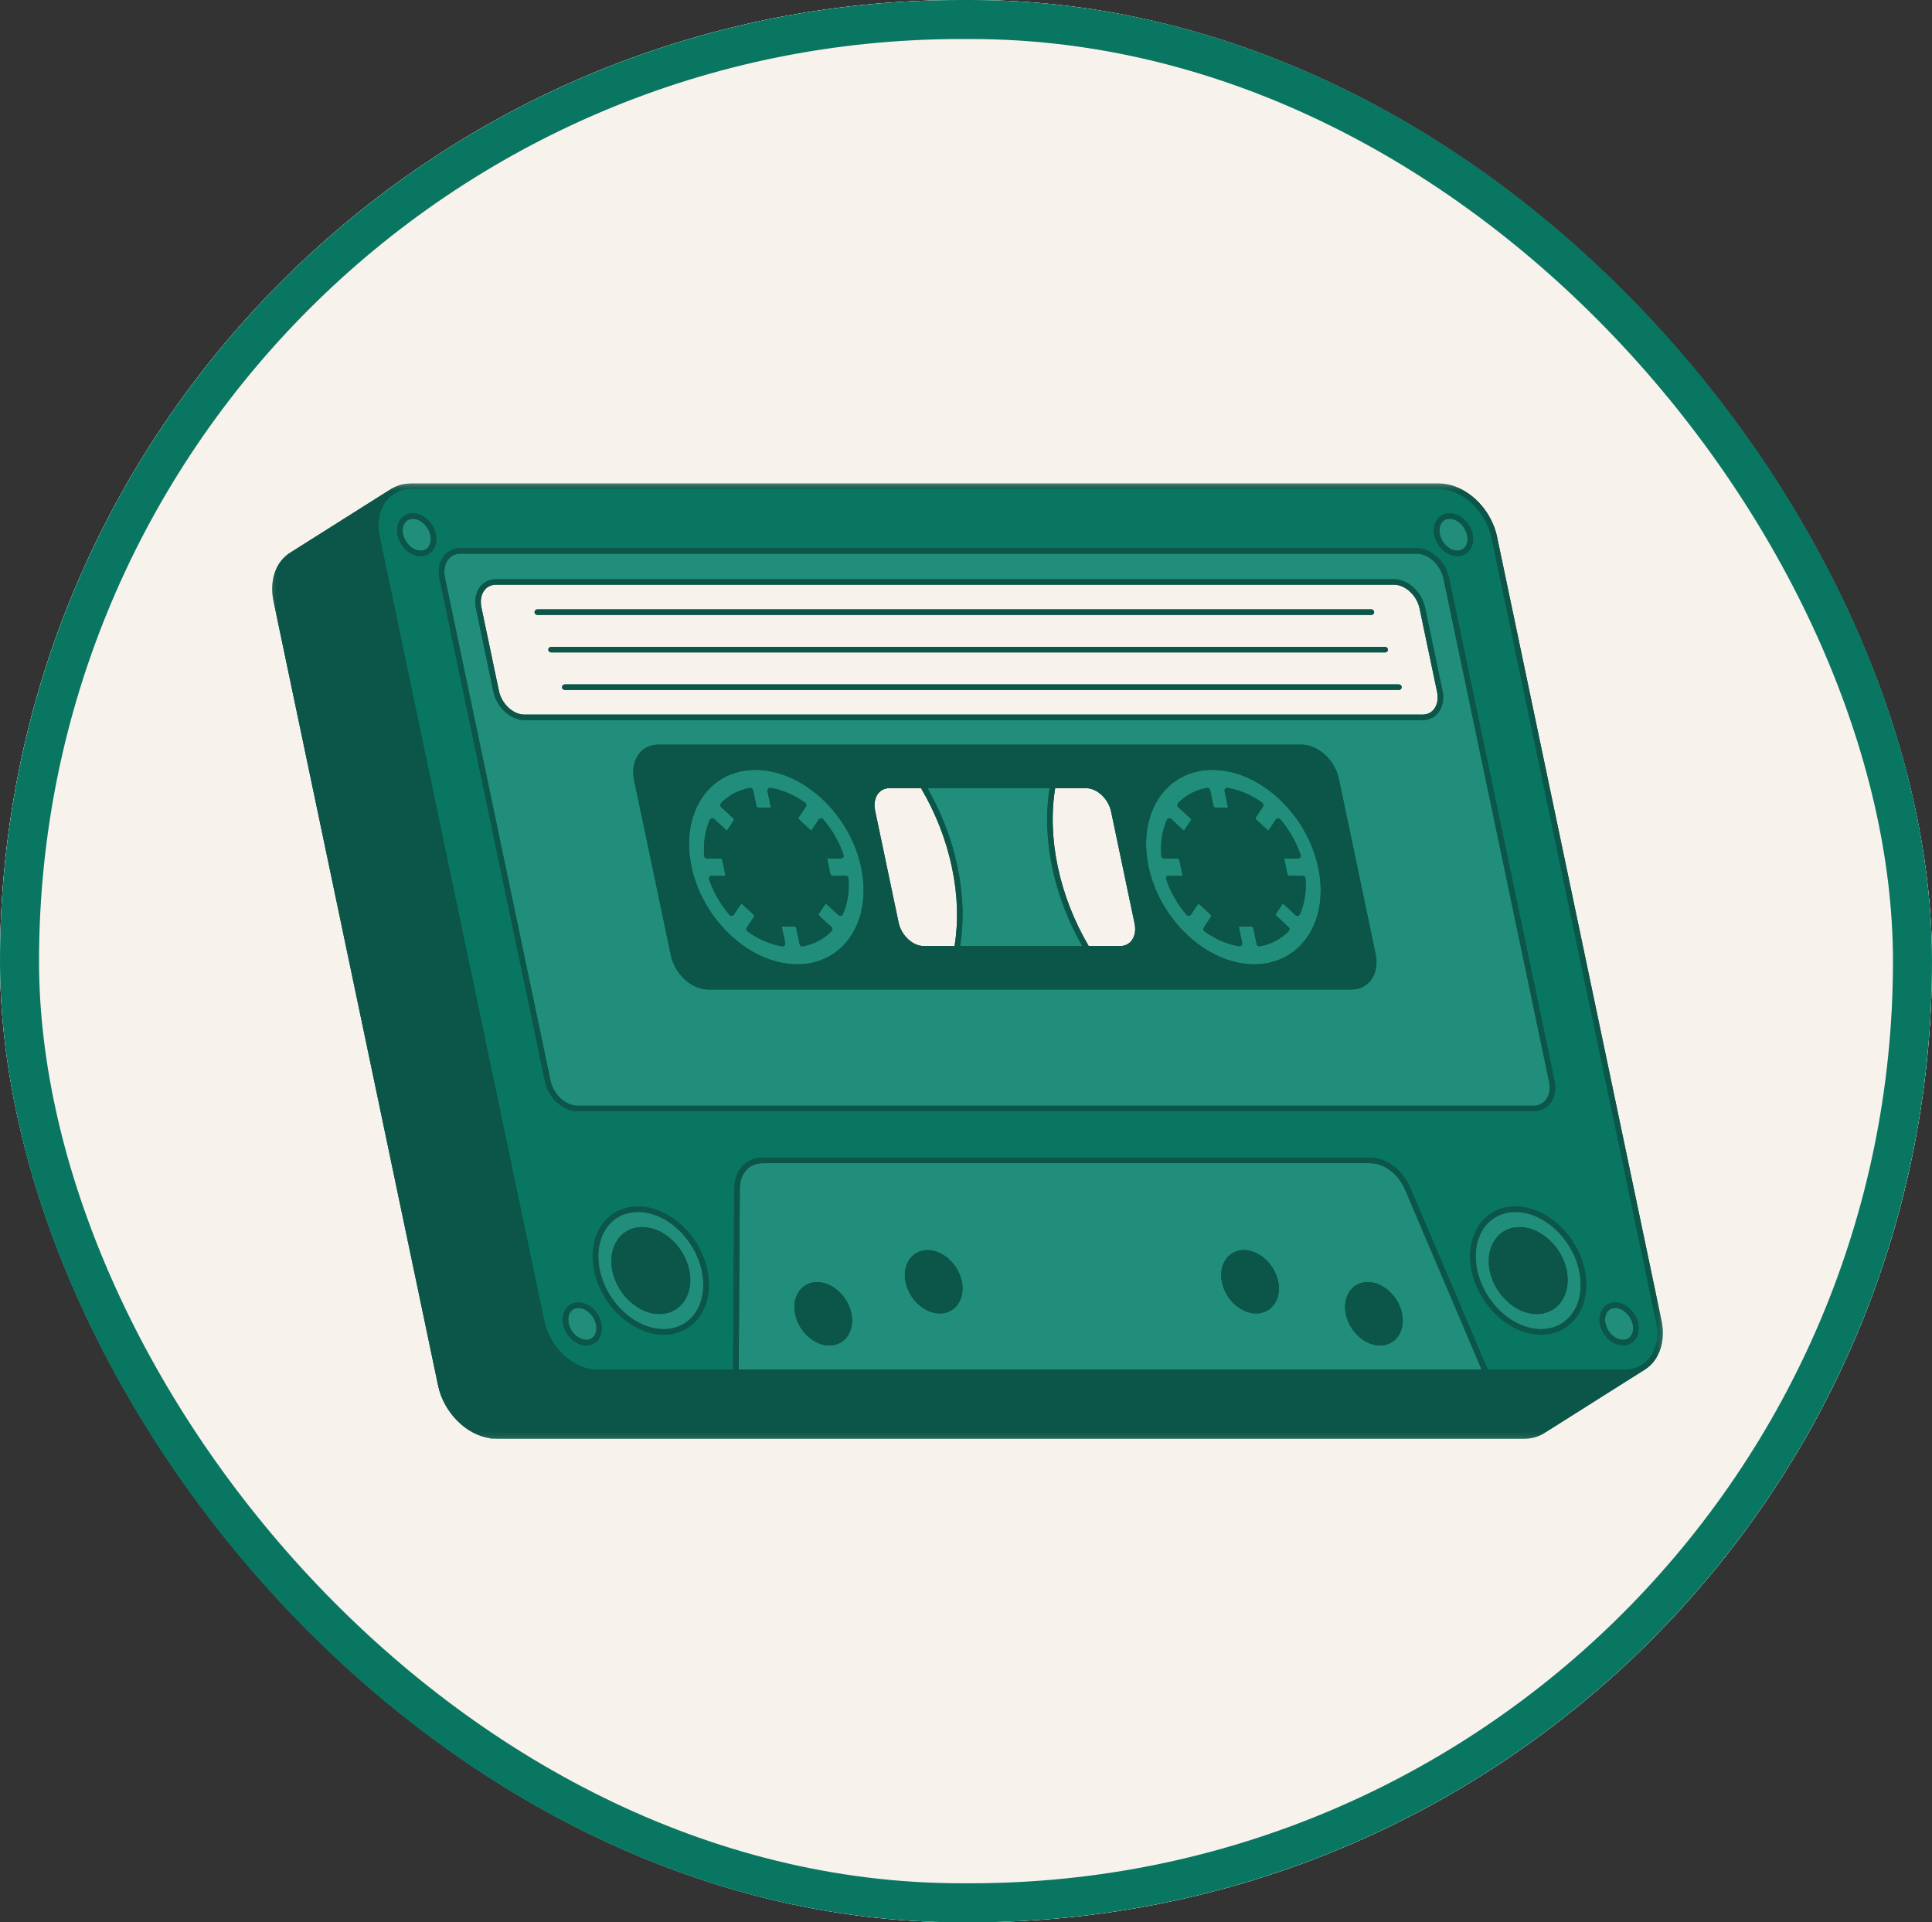 <svg width="198" height="197" viewBox="0 0 198 197" fill="none" xmlns="http://www.w3.org/2000/svg">
<rect x="0" y="0" width="198" height="197" fill="#333333" stroke="none"/>
<g clip-path="url(#clip0_935_414)">
<path d="M217.8 -19.7H-19.8V216.7H217.8V-19.7Z" fill="white"/>
<path d="M217.8 -19.7H-19.8V216.7H217.8V-19.7Z" fill="#F8F2EC"/>
<mask id="mask0_935_414" style="mask-type:luminance" maskUnits="userSpaceOnUse" x="27" y="49" width="144" height="99">
<path d="M27.584 49.535H170.54V147.619H27.584V49.535Z" fill="white"/>
</mask>
<g mask="url(#mask0_935_414)">
<path d="M170.414 136.492C170.416 136.562 170.414 136.63 170.414 136.699C170.412 136.794 170.41 136.888 170.404 136.981C170.398 137.067 170.392 137.151 170.383 137.235C170.377 137.29 170.367 137.344 170.361 137.397C170.336 137.565 170.305 137.732 170.266 137.894C170.256 137.931 170.247 137.968 170.237 138.003C170.157 138.3 170.049 138.583 169.915 138.848C169.89 138.897 169.864 138.944 169.839 138.992C169.789 139.08 169.738 139.166 169.682 139.25C169.626 139.338 169.565 139.423 169.501 139.505C169.484 139.527 169.472 139.552 169.453 139.572C169.428 139.603 169.402 139.628 169.377 139.657C169.336 139.704 169.294 139.751 169.251 139.796C169.21 139.837 169.173 139.878 169.131 139.917C169.055 139.989 168.977 140.057 168.896 140.122C168.884 140.133 168.87 140.145 168.857 140.155C168.771 140.223 168.68 140.287 168.587 140.346C168.583 140.348 168.579 140.35 168.575 140.354L158.252 146.872C157.652 147.249 156.963 147.442 156.206 147.442H50.845C50.727 147.442 50.612 147.432 50.494 147.422C50.464 147.434 50.431 147.442 50.398 147.442C50.344 147.442 50.292 147.426 50.245 147.397C47.805 147.065 45.48 144.772 44.899 141.996L28.036 61.628C27.588 59.498 28.244 57.588 29.746 56.639L40.066 50.122C40.075 50.116 40.083 50.112 40.091 50.108C40.095 50.106 40.099 50.104 40.103 50.102C40.12 50.091 40.139 50.081 40.157 50.071C40.25 50.013 40.347 49.964 40.446 49.917C40.462 49.909 40.479 49.901 40.498 49.892C40.613 49.839 40.733 49.792 40.854 49.751C40.858 49.749 40.865 49.747 40.871 49.745C41.12 49.662 41.382 49.607 41.653 49.576C41.673 49.574 41.696 49.572 41.716 49.57C41.846 49.558 41.978 49.55 42.114 49.55H147.473C149.443 49.55 151.423 50.902 152.568 52.829C152.961 53.494 153.258 54.224 153.421 54.996L170.284 135.364C170.322 135.54 170.346 135.714 170.369 135.889C170.375 135.938 170.381 135.987 170.385 136.039C170.4 136.191 170.412 136.342 170.414 136.492Z" fill="#0B5648"/>
</g>
<path d="M42.114 50.116C41.114 50.116 40.231 50.522 39.629 51.259C38.87 52.187 38.61 53.549 38.913 54.996L55.776 135.364C56.355 138.12 58.773 140.36 61.167 140.36H75.134L75.248 121.791C75.252 121.018 75.464 120.342 75.829 119.817C76.341 119.08 77.154 118.637 78.141 118.637H140.437C142.075 118.637 143.752 119.891 144.515 121.684L152.466 140.36H166.528C167.528 140.36 168.409 139.954 169.011 139.217C169.77 138.29 170.032 136.927 169.727 135.479L152.864 55.111C152.286 52.357 149.867 50.116 147.472 50.116H42.114ZM147.347 53.163C147.644 52.8 148.073 52.601 148.559 52.601C149.611 52.601 150.669 53.561 150.919 54.741C151.053 55.386 150.929 56.003 150.577 56.434C150.28 56.798 149.848 56.997 149.364 56.997C148.293 56.997 147.258 56.057 147.006 54.856C146.87 54.212 146.994 53.594 147.347 53.163ZM44.323 56.434C44.028 56.798 43.597 56.997 43.11 56.997C42.039 56.997 41.004 56.057 40.752 54.856C40.616 54.212 40.74 53.594 41.093 53.163C41.39 52.8 41.821 52.601 42.308 52.601C43.376 52.601 44.411 53.541 44.663 54.741C44.799 55.386 44.675 56.003 44.323 56.434ZM61.293 137.313C61.27 137.342 61.243 137.366 61.219 137.393C60.928 137.703 60.528 137.875 60.08 137.875C59.01 137.875 57.974 136.933 57.723 135.733C57.715 135.698 57.71 135.663 57.704 135.628C57.698 135.583 57.688 135.538 57.684 135.493C57.622 134.937 57.756 134.418 58.063 134.04C58.36 133.679 58.791 133.478 59.278 133.478C60.346 133.478 61.382 134.418 61.633 135.618C61.769 136.264 61.646 136.882 61.293 137.313ZM71.498 135.173C70.65 136.209 69.415 136.78 68.019 136.78C64.853 136.78 61.664 133.859 60.909 130.266C60.505 128.339 60.866 126.509 61.899 125.245C62.005 125.116 62.118 124.992 62.233 124.877C63.056 124.073 64.156 123.636 65.379 123.636C68.545 123.636 71.733 126.558 72.486 130.151C72.54 130.408 72.579 130.662 72.606 130.915C72.781 132.554 72.393 134.077 71.498 135.173ZM59.177 113.878C57.696 113.878 56.207 112.522 55.858 110.854L45.045 59.316C44.855 58.41 45.026 57.549 45.515 56.949C45.923 56.451 46.517 56.176 47.188 56.176H145.179C146.66 56.176 148.147 57.532 148.498 59.2L159.311 110.739C159.501 111.642 159.33 112.505 158.839 113.105C158.431 113.603 157.839 113.878 157.168 113.878H59.177ZM164.317 134.04C164.612 133.679 165.043 133.478 165.53 133.478C166.582 133.478 167.64 134.438 167.887 135.618C168.023 136.262 167.899 136.88 167.547 137.311C167.25 137.674 166.819 137.875 166.334 137.875C165.264 137.875 164.228 136.933 163.977 135.733C163.925 135.491 163.911 135.253 163.931 135.027C163.966 134.652 164.096 134.311 164.317 134.04ZM162.405 130.151C162.809 132.078 162.448 133.909 161.417 135.173C160.569 136.209 159.334 136.78 157.938 136.78C154.772 136.78 151.583 133.857 150.83 130.266C150.426 128.339 150.785 126.509 151.818 125.245C152.666 124.208 153.901 123.636 155.298 123.636C158.464 123.636 161.65 126.558 162.405 130.151Z" fill="#087661"/>
<path d="M97.826 96.953H94.683C93.534 96.953 92.371 95.867 92.091 94.535L89.686 83.073C89.541 82.383 89.663 81.735 90.02 81.299C90.3 80.955 90.698 80.772 91.169 80.772H94.39C95.902 83.346 96.97 86.087 97.564 88.919C98.15 91.712 98.239 94.414 97.826 96.953ZM146.943 72.701C146.658 73.048 146.256 73.233 145.782 73.233H53.742C52.583 73.233 51.412 72.139 51.129 70.795L49.337 62.248C49.191 61.55 49.312 60.898 49.673 60.456C49.956 60.11 50.358 59.925 50.832 59.925H142.869C144.03 59.925 145.202 61.019 145.485 62.363L147.279 70.91C147.423 71.608 147.302 72.26 146.943 72.701ZM55.065 63.017H140.547C140.704 63.017 140.829 62.89 140.829 62.734C140.829 62.578 140.704 62.453 140.547 62.453H55.065C54.908 62.453 54.78 62.578 54.78 62.734C54.78 62.89 54.908 63.017 55.065 63.017ZM56.473 66.861H141.956C142.112 66.861 142.24 66.736 142.24 66.58C142.24 66.424 142.112 66.297 141.956 66.297H56.473C56.316 66.297 56.191 66.424 56.191 66.58C56.191 66.736 56.316 66.861 56.473 66.861ZM143.649 70.424C143.649 70.267 143.523 70.14 143.366 70.14H57.884C57.727 70.14 57.599 70.267 57.599 70.424C57.599 70.579 57.727 70.707 57.884 70.707H143.366C143.523 70.707 143.649 70.579 143.649 70.424ZM111.282 80.772H108.139C107.726 83.308 107.815 86.009 108.401 88.804C108.997 91.64 110.063 94.379 111.575 96.953H114.797C114.914 96.953 115.026 96.941 115.133 96.918C115.296 96.885 115.444 96.826 115.58 96.743C115.716 96.661 115.838 96.555 115.945 96.425C116.302 95.988 116.424 95.342 116.277 94.65L113.873 83.188C113.592 81.856 112.431 80.772 111.282 80.772Z" fill="#F8F2EC"/>
<path d="M50.816 138.116L34.598 60.836L39.043 58.382L55.221 135.479C55.735 137.933 57.611 140.012 59.726 140.691L55.66 143.361C53.427 142.874 51.36 140.709 50.816 138.116ZM34.478 60.258L38.921 57.801L38.358 55.111C38.09 53.839 38.228 52.622 38.719 51.643L33.377 55.014L34.478 60.258ZM28.59 61.513L28.965 63.301L33.959 60.543L32.866 55.337L30.048 57.116C28.751 57.934 28.192 59.619 28.59 61.513ZM161.691 144.03H56.589C56.32 144.03 56.054 143.999 55.788 143.954L51.342 146.878H156.203C156.853 146.878 157.439 146.716 157.946 146.396L161.691 144.03ZM50.36 146.845L55.033 143.773C52.791 143.045 50.807 140.837 50.261 138.23L34.081 61.123L29.087 63.881L45.453 141.881C45.991 144.45 48.132 146.57 50.36 146.845ZM166.528 140.925H152.28C152.278 140.925 152.278 140.925 152.278 140.925H61.167C60.94 140.925 60.714 140.9 60.487 140.865L56.539 143.461C56.556 143.461 56.572 143.465 56.589 143.465H162.587L166.617 140.921C166.588 140.921 166.557 140.925 166.528 140.925ZM159.435 133.205C159.66 132.932 159.827 132.612 159.938 132.257C160.122 131.664 160.147 130.978 159.996 130.266C159.567 128.227 157.863 126.542 156.096 126.339C155.978 126.324 155.859 126.318 155.741 126.318C155.644 126.318 155.547 126.322 155.452 126.333C154.79 126.402 154.213 126.706 153.8 127.211C153.204 127.939 153 129.013 153.239 130.151C153.697 132.329 155.605 134.1 157.492 134.1C158.276 134.1 158.965 133.782 159.435 133.205ZM74.953 93.101L75.496 92.288C75.694 91.993 76.145 91.966 76.44 92.239L77.589 93.296C77.762 93.456 77.857 93.68 77.857 93.893C77.857 93.934 77.853 93.977 77.847 94.018C77.832 94.1 77.801 94.178 77.756 94.248L77.156 95.147C78.005 95.724 78.917 96.128 79.82 96.335L79.573 95.151C79.53 94.946 79.573 94.745 79.691 94.599C79.798 94.468 79.953 94.396 80.128 94.396H81.438C81.776 94.396 82.089 94.671 82.168 95.036L82.446 96.362C83.263 96.173 84.003 95.785 84.614 95.227L83.605 94.299C83.329 94.041 83.255 93.624 83.436 93.349L84.144 92.29C84.341 91.995 84.793 91.966 85.088 92.239L86.012 93.089C86.317 92.247 86.451 91.297 86.404 90.308H85.266C85.053 90.308 84.851 90.199 84.711 90.031C84.684 89.996 84.657 89.959 84.634 89.922C84.589 89.844 84.556 89.758 84.537 89.668L84.222 88.172C84.179 87.967 84.222 87.764 84.341 87.62C84.449 87.489 84.603 87.417 84.777 87.417H85.777C85.393 86.421 84.845 85.467 84.17 84.622L83.628 85.434C83.428 85.732 82.98 85.757 82.685 85.488L81.534 84.429C81.258 84.17 81.184 83.754 81.365 83.479L81.968 82.576C81.118 82.001 80.208 81.595 79.303 81.388L79.552 82.574C79.596 82.779 79.552 82.98 79.433 83.124C79.326 83.255 79.171 83.329 78.996 83.329H77.686C77.352 83.329 77.032 83.048 76.958 82.689L76.679 81.361C75.861 81.55 75.12 81.94 74.51 82.498L75.516 83.425C75.794 83.68 75.869 84.099 75.687 84.376L74.98 85.436C74.78 85.732 74.33 85.757 74.035 85.488L73.111 84.634C72.806 85.478 72.672 86.426 72.719 87.417H73.858C74.196 87.417 74.51 87.692 74.586 88.057L74.901 89.553C74.945 89.758 74.901 89.959 74.782 90.105C74.675 90.236 74.52 90.308 74.345 90.308H73.346C73.728 91.301 74.279 92.256 74.953 93.101ZM139.998 100.162C139.637 100.608 139.126 100.842 138.521 100.842H72.587C71.133 100.842 69.663 99.473 69.31 97.79L65.54 79.818C65.356 78.94 65.511 78.117 65.967 77.559C66.328 77.115 66.839 76.881 67.441 76.881H133.375C134.832 76.881 136.302 78.25 136.655 79.933L140.427 97.907C140.611 98.783 140.454 99.604 139.998 100.162ZM117.146 88.919C117.676 91.445 118.954 93.766 120.65 95.576C121.858 96.871 123.284 97.903 124.8 98.568C126.012 99.097 127.283 99.391 128.553 99.391C128.691 99.391 128.83 99.389 128.966 99.38C129.785 99.339 130.564 99.171 131.286 98.886C132.369 98.457 133.322 97.763 134.079 96.838C135.731 94.817 136.306 91.888 135.659 88.804C134.446 83.029 129.331 78.332 124.253 78.332C122.036 78.332 120.072 79.239 118.725 80.887C117.075 82.908 116.5 85.835 117.146 88.919ZM89.131 83.187L91.535 94.65C91.865 96.233 93.278 97.517 94.683 97.517H114.794C115.034 97.517 115.263 97.48 115.475 97.41C115.547 97.386 115.615 97.359 115.683 97.328C115.953 97.203 116.191 97.019 116.385 96.782C116.442 96.711 116.496 96.635 116.545 96.557C116.836 96.085 116.956 95.488 116.884 94.856C116.873 94.749 116.855 94.642 116.832 94.535L116.032 90.715L114.427 83.073C114.365 82.775 114.264 82.49 114.134 82.221C113.567 81.055 112.42 80.206 111.282 80.206H91.168C90.531 80.206 89.966 80.468 89.578 80.942C89.114 81.511 88.949 82.33 89.131 83.187ZM70.044 86.3C70.032 87.152 70.118 88.032 70.304 88.919C70.564 90.154 71.005 91.363 71.616 92.512C71.659 92.592 71.703 92.672 71.746 92.752C71.832 92.91 71.923 93.066 72.018 93.22C72.066 93.298 72.113 93.374 72.16 93.45C72.257 93.602 72.356 93.754 72.457 93.901C72.509 93.975 72.561 94.049 72.612 94.121C72.715 94.267 72.823 94.412 72.932 94.552C72.985 94.624 73.041 94.694 73.097 94.763C73.431 95.178 73.788 95.576 74.161 95.947C74.225 96.009 74.287 96.07 74.351 96.132C76.547 98.233 79.163 99.393 81.712 99.393C82.927 99.393 84.057 99.126 85.07 98.603C85.125 98.574 85.181 98.543 85.237 98.514C86.109 98.03 86.86 97.367 87.468 96.54C87.518 96.473 87.565 96.403 87.615 96.333C87.67 96.249 87.728 96.165 87.782 96.077C87.821 96.015 87.858 95.954 87.895 95.89C88.116 95.514 88.31 95.108 88.471 94.687C88.498 94.618 88.524 94.546 88.549 94.474C88.601 94.332 88.648 94.187 88.691 94.039C88.712 93.963 88.735 93.889 88.753 93.815C88.794 93.665 88.829 93.513 88.862 93.36C88.879 93.282 88.895 93.206 88.91 93.128C88.939 92.972 88.964 92.814 88.986 92.654C88.997 92.574 89.007 92.494 89.015 92.414C89.061 92.007 89.083 91.591 89.079 91.17C89.073 90.398 88.986 89.602 88.819 88.804C87.796 83.932 83.993 79.826 79.779 78.663C79.156 78.49 78.523 78.383 77.888 78.347C77.729 78.338 77.57 78.332 77.412 78.332C75.106 78.332 73.091 79.305 71.74 81.072L71.676 81.158C71.575 81.295 71.478 81.437 71.385 81.581C71.315 81.692 71.247 81.802 71.181 81.917C71.141 81.985 71.102 82.057 71.065 82.126C70.995 82.258 70.929 82.391 70.867 82.527C70.84 82.586 70.811 82.648 70.787 82.709C70.69 82.931 70.603 83.161 70.525 83.393C70.486 83.51 70.451 83.629 70.415 83.748C70.319 84.086 70.24 84.437 70.18 84.792L70.168 84.868C70.147 85.004 70.129 85.141 70.112 85.281C70.1 85.377 70.092 85.475 70.084 85.572C70.069 85.726 70.061 85.88 70.052 86.036C70.048 86.124 70.046 86.212 70.044 86.3ZM131.93 92.237L132.854 93.089C133.006 92.666 133.116 92.219 133.182 91.753C133.215 91.519 133.235 91.281 133.245 91.041C133.256 90.799 133.256 90.554 133.243 90.308H132.105C131.767 90.308 131.455 90.031 131.377 89.666L131.063 88.17C131.02 87.965 131.063 87.764 131.183 87.618C131.29 87.487 131.445 87.415 131.618 87.415H132.618C132.235 86.419 131.686 85.467 131.01 84.622L130.469 85.434C130.269 85.732 129.82 85.757 129.525 85.488L128.376 84.427C128.097 84.17 128.025 83.754 128.207 83.477L128.809 82.576C127.957 81.999 127.048 81.595 126.144 81.388L126.392 82.574C126.435 82.779 126.392 82.978 126.274 83.124C126.167 83.255 126.012 83.327 125.837 83.327H124.527C124.187 83.327 123.873 83.054 123.797 82.689L123.519 81.361C122.7 81.55 121.959 81.938 121.349 82.496L122.358 83.425C122.496 83.553 122.584 83.721 122.615 83.893C122.638 84.021 122.628 84.152 122.582 84.267C122.568 84.306 122.547 84.343 122.525 84.376L121.821 85.434C121.621 85.732 121.172 85.757 120.877 85.488L119.953 84.634C119.876 84.846 119.81 85.063 119.755 85.285C119.701 85.508 119.656 85.736 119.625 85.97C119.559 86.436 119.536 86.92 119.561 87.417H120.697C121.038 87.417 121.351 87.692 121.427 88.057L121.741 89.553C121.784 89.758 121.741 89.959 121.621 90.105C121.541 90.204 121.434 90.269 121.312 90.294C121.273 90.304 121.229 90.308 121.186 90.308H120.186C120.569 91.303 121.118 92.258 121.794 93.103L122.335 92.29C122.533 91.995 122.985 91.966 123.282 92.239L124.428 93.296C124.707 93.552 124.781 93.971 124.595 94.248L123.995 95.149C124.847 95.724 125.757 96.128 126.662 96.337L126.412 95.151C126.369 94.946 126.412 94.745 126.532 94.599C126.639 94.468 126.794 94.396 126.967 94.396H128.279C128.617 94.396 128.931 94.671 129.007 95.036L129.285 96.364C130.104 96.173 130.845 95.785 131.455 95.227L130.447 94.299C130.17 94.043 130.096 93.626 130.278 93.349L130.985 92.29C131.183 91.993 131.635 91.966 131.93 92.237ZM143.125 134.697C142.807 133.186 141.487 131.955 140.182 131.955C139.643 131.955 139.188 132.165 138.866 132.561C138.829 132.604 138.798 132.653 138.765 132.7C138.662 132.854 138.579 133.024 138.521 133.211C138.396 133.619 138.381 134.091 138.484 134.582C138.8 136.094 140.12 137.326 141.425 137.326C141.966 137.326 142.419 137.116 142.743 136.72C142.877 136.554 142.98 136.363 143.055 136.152C143.108 136.002 143.145 135.842 143.168 135.674C143.185 135.544 143.195 135.413 143.193 135.275C143.189 135.087 143.166 134.894 143.125 134.697ZM130.049 133.439C130.457 132.94 130.595 132.204 130.43 131.418C130.113 129.905 128.793 128.676 127.487 128.676C127.285 128.676 127.095 128.705 126.918 128.762C126.625 128.859 126.373 129.033 126.171 129.279C126.016 129.468 125.903 129.688 125.827 129.932C125.752 130.176 125.715 130.443 125.721 130.724C125.726 130.913 125.748 131.106 125.79 131.303C126.105 132.815 127.425 134.044 128.731 134.044C129.271 134.044 129.725 133.835 130.049 133.439ZM86.693 134.697C86.375 133.186 85.053 131.955 83.748 131.955C83.681 131.955 83.615 131.959 83.549 131.965C83.486 131.972 83.422 131.982 83.36 131.994C82.991 132.072 82.673 132.263 82.432 132.561C82.126 132.934 81.972 133.441 81.982 134.005C81.982 134.009 81.984 134.016 81.984 134.022C81.988 134.204 82.011 134.391 82.05 134.582C82.368 136.094 83.688 137.323 84.993 137.323C85.532 137.323 85.987 137.114 86.311 136.72C86.412 136.595 86.497 136.455 86.565 136.304C86.769 135.85 86.817 135.288 86.693 134.697ZM95.067 128.676C94.73 128.676 94.427 128.758 94.167 128.916C94.01 129.01 93.87 129.132 93.751 129.281C93.647 129.404 93.563 129.544 93.495 129.696C93.462 129.772 93.431 129.852 93.406 129.932C93.28 130.338 93.264 130.812 93.369 131.303C93.685 132.815 95.007 134.044 96.312 134.044C96.851 134.044 97.304 133.837 97.628 133.441C98.037 132.942 98.175 132.206 98.01 131.418C97.692 129.905 96.372 128.676 95.067 128.676ZM63.321 130.151C63.405 130.56 63.541 130.954 63.721 131.325C63.778 131.448 63.842 131.569 63.913 131.686C64.049 131.922 64.201 132.148 64.368 132.357C65.206 133.408 66.394 134.1 67.573 134.1C67.769 134.1 67.959 134.079 68.141 134.04C68.687 133.925 69.164 133.638 69.516 133.207C69.813 132.842 70.013 132.392 70.11 131.892C70.205 131.389 70.197 130.837 70.077 130.266C69.619 128.089 67.712 126.318 65.822 126.318C65.626 126.318 65.437 126.339 65.255 126.376C65.164 126.396 65.076 126.421 64.989 126.449C64.814 126.507 64.649 126.583 64.496 126.675C64.418 126.722 64.344 126.774 64.271 126.829C64.129 126.94 63.997 127.067 63.88 127.211C63.731 127.393 63.607 127.597 63.508 127.818C63.409 128.038 63.335 128.276 63.288 128.526C63.24 128.779 63.217 129.041 63.224 129.314C63.228 129.587 63.261 129.866 63.321 130.151Z" fill="#0B5648"/>
<path d="M150.307 55.782C150.264 55.89 150.208 55.991 150.136 56.077C149.948 56.309 149.68 56.432 149.364 56.432C148.566 56.432 147.758 55.673 147.562 54.739C147.525 54.561 147.512 54.386 147.525 54.222C147.545 53.949 147.636 53.705 147.789 53.52C147.976 53.288 148.244 53.165 148.56 53.165C149.346 53.165 150.171 53.939 150.363 54.856C150.433 55.195 150.412 55.517 150.307 55.782ZM161.999 131.565C162.003 131.772 161.995 131.978 161.979 132.179C161.979 132.181 161.979 132.183 161.979 132.185C161.962 132.386 161.935 132.583 161.898 132.774C161.898 132.776 161.898 132.778 161.898 132.78C161.861 132.973 161.814 133.16 161.758 133.342C161.756 133.344 161.756 133.344 161.756 133.346C161.698 133.527 161.632 133.705 161.556 133.876C161.556 133.876 161.556 133.876 161.554 133.878C161.477 134.048 161.391 134.212 161.296 134.368C161.296 134.368 161.296 134.368 161.294 134.368C161.199 134.526 161.092 134.676 160.976 134.816V134.818C160.24 135.719 159.161 136.215 157.938 136.215C155.028 136.215 152.089 133.494 151.388 130.151C151.016 128.391 151.336 126.732 152.26 125.6C152.388 125.446 152.526 125.308 152.673 125.177C153.376 124.547 154.286 124.202 155.298 124.202C158.21 124.202 161.15 126.923 161.851 130.266C161.851 130.27 161.851 130.272 161.851 130.274C161.896 130.49 161.931 130.703 161.956 130.917C161.956 130.919 161.956 130.923 161.956 130.927C161.981 131.138 161.995 131.35 161.999 131.557C161.999 131.559 161.999 131.561 161.999 131.565ZM160.661 131.114C160.657 130.802 160.622 130.478 160.553 130.151C160.52 129.999 160.483 129.85 160.438 129.702C159.774 127.488 157.753 125.754 155.742 125.754C154.787 125.754 153.939 126.144 153.359 126.854C152.831 127.5 152.561 128.362 152.576 129.304C152.578 129.46 152.588 129.62 152.607 129.78C152.623 129.942 152.65 130.104 152.685 130.266C153.192 132.692 155.35 134.664 157.493 134.664C157.971 134.664 158.423 134.565 158.827 134.379C159.229 134.194 159.586 133.917 159.877 133.562C160.405 132.917 160.675 132.056 160.661 131.114ZM110.748 96.641C110.666 96.491 110.583 96.339 110.503 96.189C110.406 96.007 110.313 95.824 110.22 95.641C110.144 95.492 110.068 95.34 109.993 95.188C109.903 95.003 109.818 94.814 109.731 94.628C109.663 94.476 109.593 94.326 109.527 94.172C109.445 93.981 109.366 93.788 109.286 93.595C109.226 93.446 109.162 93.296 109.104 93.146C109.026 92.947 108.956 92.746 108.882 92.545C108.83 92.399 108.774 92.253 108.723 92.106C108.653 91.894 108.587 91.683 108.519 91.469C108.475 91.33 108.428 91.192 108.387 91.053C108.316 90.817 108.253 90.579 108.191 90.341C108.158 90.224 108.125 90.109 108.094 89.99C108.005 89.635 107.921 89.278 107.846 88.919C107.77 88.558 107.702 88.196 107.642 87.839C107.624 87.718 107.609 87.601 107.59 87.482C107.555 87.244 107.518 87.004 107.489 86.768C107.473 86.627 107.461 86.487 107.446 86.347C107.423 86.134 107.401 85.921 107.384 85.709C107.372 85.559 107.368 85.412 107.36 85.264C107.347 85.063 107.335 84.862 107.329 84.661C107.324 84.509 107.324 84.357 107.322 84.203C107.32 84.01 107.318 83.817 107.322 83.626C107.324 83.471 107.333 83.319 107.337 83.165C107.345 82.976 107.351 82.789 107.364 82.602C107.374 82.448 107.388 82.295 107.403 82.141C107.417 81.958 107.434 81.775 107.454 81.595C107.473 81.441 107.494 81.289 107.516 81.135C107.533 81.014 107.545 80.891 107.564 80.772H95.046C95.104 80.875 95.16 80.979 95.218 81.084C95.3 81.234 95.383 81.383 95.465 81.535C95.56 81.716 95.653 81.899 95.746 82.081C95.822 82.233 95.9 82.385 95.972 82.537C96.063 82.721 96.148 82.908 96.234 83.095C96.302 83.247 96.373 83.399 96.441 83.552C96.523 83.743 96.602 83.934 96.678 84.125C96.74 84.277 96.804 84.429 96.863 84.581C96.94 84.778 97.012 84.977 97.084 85.176C97.138 85.323 97.191 85.471 97.243 85.621C97.315 85.828 97.381 86.04 97.447 86.251C97.49 86.391 97.538 86.53 97.579 86.672C97.649 86.906 97.713 87.142 97.775 87.378C97.808 87.497 97.843 87.614 97.872 87.733C97.963 88.088 98.045 88.445 98.122 88.804C98.196 89.165 98.264 89.524 98.324 89.883C98.342 90.002 98.357 90.119 98.375 90.238C98.412 90.476 98.447 90.716 98.476 90.952C98.495 91.094 98.505 91.234 98.52 91.373C98.542 91.586 98.565 91.8 98.582 92.013C98.594 92.161 98.598 92.309 98.606 92.457C98.619 92.658 98.631 92.861 98.637 93.06C98.641 93.214 98.641 93.364 98.643 93.515C98.645 93.708 98.647 93.903 98.643 94.096C98.641 94.25 98.633 94.402 98.627 94.556C98.621 94.745 98.615 94.931 98.602 95.12C98.592 95.274 98.577 95.426 98.563 95.58C98.546 95.762 98.532 95.945 98.511 96.128C98.493 96.282 98.47 96.433 98.45 96.587C98.433 96.708 98.421 96.832 98.402 96.953H110.919C110.86 96.85 110.806 96.743 110.748 96.641ZM157.169 113.314H59.177C57.95 113.314 56.713 112.159 56.414 110.739L45.6 59.2C45.445 58.462 45.575 57.772 45.957 57.306C46.258 56.937 46.685 56.74 47.188 56.74H145.18C145.487 56.74 145.794 56.814 146.087 56.943C146.621 57.181 147.108 57.616 147.459 58.158C147.686 58.507 147.855 58.899 147.941 59.315L158.757 110.853C158.833 111.223 158.84 111.58 158.78 111.902C158.718 112.226 158.59 112.516 158.398 112.748C158.097 113.117 157.672 113.314 157.169 113.314ZM140.982 97.79L137.212 79.818C136.806 77.887 135.086 76.315 133.376 76.315H67.442C66.675 76.315 65.994 76.631 65.526 77.201C64.963 77.893 64.765 78.888 64.983 79.933L68.756 97.907C69.16 99.836 70.88 101.406 72.588 101.406H138.522C139.291 101.406 139.972 101.092 140.44 100.519C141.005 99.828 141.201 98.834 140.982 97.79ZM147.834 70.795L146.042 62.248C145.708 60.655 144.284 59.361 142.87 59.361H50.833C50.191 59.361 49.622 59.623 49.232 60.101C48.822 60.602 48.644 61.298 48.729 62.041C48.739 62.135 48.756 62.231 48.774 62.328C48.776 62.34 48.778 62.35 48.78 62.363L50.575 70.912C50.909 72.502 52.33 73.797 53.743 73.797H145.782C146.423 73.797 146.993 73.534 147.382 73.056C147.851 72.484 148.016 71.659 147.834 70.795ZM130.037 98.672C129.917 98.699 129.797 98.719 129.676 98.74C129.311 98.797 128.937 98.826 128.554 98.826C128.253 98.826 127.949 98.808 127.65 98.775C127.349 98.74 127.048 98.689 126.749 98.623C126.302 98.522 125.858 98.387 125.421 98.217C125.13 98.104 124.841 97.977 124.557 97.837C121.285 96.216 118.536 92.775 117.703 88.804C117.09 85.888 117.625 83.132 119.167 81.244C120.403 79.73 122.21 78.896 124.253 78.896C126.665 78.896 129.086 80.021 131.051 81.835C131.175 81.95 131.295 82.065 131.414 82.184C131.771 82.541 132.112 82.918 132.431 83.319C132.539 83.452 132.642 83.587 132.745 83.725C133.867 85.241 134.704 87.019 135.102 88.919C135.715 91.837 135.181 94.593 133.638 96.481C132.712 97.615 131.464 98.367 130.037 98.672ZM133.172 93.757C133.19 93.735 133.213 93.716 133.223 93.688C133.283 93.554 133.339 93.415 133.388 93.275C133.419 93.193 133.444 93.107 133.471 93.023C133.675 92.385 133.793 91.697 133.817 90.981C133.828 90.659 133.819 90.333 133.793 90.002C133.78 89.855 133.658 89.742 133.51 89.742H132.105C132.054 89.742 131.957 89.662 131.934 89.551L131.621 88.055C131.621 88.053 131.621 88.053 131.621 88.051C131.612 88.006 131.621 87.981 131.619 87.979H133.021C133.114 87.979 133.199 87.936 133.252 87.862C133.279 87.825 133.295 87.784 133.302 87.739C133.31 87.696 133.306 87.65 133.291 87.608C132.846 86.294 132.124 85.034 131.202 83.963C131.144 83.895 131.058 83.858 130.969 83.865C130.88 83.871 130.798 83.918 130.748 83.992L130.544 84.299L130.002 85.116C129.983 85.116 129.948 85.104 129.911 85.071L128.762 84.014C128.675 83.932 128.661 83.819 128.682 83.788L129.437 82.658C129.521 82.533 129.488 82.362 129.366 82.272C128.267 81.482 127.058 80.959 125.868 80.758C125.854 80.755 125.84 80.751 125.825 80.747C125.815 80.747 125.802 80.747 125.79 80.747C125.78 80.747 125.767 80.745 125.757 80.745C125.687 80.751 125.623 80.78 125.573 80.832C125.526 80.883 125.499 80.948 125.495 81.016C125.495 81.039 125.497 81.061 125.501 81.084L125.837 82.689C125.84 82.695 125.837 82.697 125.84 82.703C125.842 82.717 125.842 82.734 125.842 82.742C125.84 82.754 125.837 82.763 125.837 82.763H124.528C124.489 82.763 124.427 82.719 124.388 82.654C124.373 82.629 124.361 82.602 124.354 82.572L124.018 80.969C123.987 80.819 123.843 80.723 123.69 80.749C123.645 80.758 123.602 80.768 123.556 80.778C122.845 80.92 122.183 81.195 121.595 81.591C121.288 81.798 120.997 82.034 120.735 82.305C120.681 82.36 120.652 82.434 120.654 82.51C120.656 82.584 120.689 82.658 120.745 82.709L121.972 83.838C122.059 83.918 122.073 84.031 122.053 84.064L121.787 84.462L121.354 85.116C121.335 85.116 121.3 85.104 121.263 85.071L120.036 83.94C119.972 83.881 119.885 83.856 119.798 83.869C119.794 83.871 119.79 83.871 119.784 83.871C119.695 83.889 119.619 83.951 119.582 84.033C119.103 85.118 118.907 86.393 119.013 87.72C119.025 87.866 119.147 87.979 119.295 87.979H120.7C120.753 87.979 120.85 88.061 120.873 88.172L121.187 89.666C121.197 89.715 121.187 89.742 121.189 89.742H119.784C119.693 89.742 119.607 89.787 119.553 89.861C119.499 89.934 119.487 90.029 119.516 90.115C119.627 90.443 119.755 90.768 119.902 91.088C120.19 91.728 120.545 92.344 120.953 92.922C121.158 93.212 121.374 93.491 121.605 93.76C121.663 93.825 121.75 93.864 121.838 93.856C121.927 93.852 122.009 93.805 122.057 93.731L122.806 92.604C122.824 92.604 122.859 92.617 122.896 92.651L124.045 93.71C124.088 93.749 124.113 93.796 124.126 93.84C124.126 93.844 124.126 93.846 124.126 93.85C124.134 93.887 124.134 93.92 124.124 93.934L123.699 94.572L123.371 95.065C123.35 95.096 123.336 95.13 123.329 95.165C123.309 95.27 123.348 95.383 123.441 95.448C124.553 96.249 125.778 96.776 126.982 96.973C127.075 96.99 127.168 96.957 127.234 96.891C127.298 96.823 127.325 96.729 127.306 96.637L127.172 95.994L126.97 95.036C126.966 95.02 126.968 95.009 126.968 94.999C126.968 94.993 126.966 94.985 126.966 94.981C126.968 94.966 126.97 94.96 126.97 94.96H128.279C128.333 94.96 128.43 95.04 128.453 95.151L128.789 96.754C128.818 96.885 128.935 96.977 129.067 96.977C129.084 96.977 129.1 96.975 129.117 96.973C130.257 96.772 131.28 96.234 132.072 95.416C132.099 95.389 132.12 95.356 132.132 95.321C132.147 95.288 132.153 95.249 132.153 95.213C132.151 95.136 132.118 95.065 132.06 95.013L130.835 93.885C130.748 93.803 130.734 93.69 130.752 93.659L131.456 92.606C131.472 92.606 131.507 92.619 131.544 92.651L132.772 93.782C132.807 93.813 132.848 93.835 132.891 93.848C132.935 93.858 132.978 93.86 133.023 93.852C133.083 93.84 133.13 93.803 133.172 93.757ZM44.109 54.856C43.913 53.925 43.104 53.167 42.308 53.167C41.991 53.167 41.722 53.288 41.535 53.52C41.32 53.781 41.232 54.154 41.279 54.563C41.285 54.622 41.296 54.682 41.308 54.741C41.504 55.673 42.312 56.432 43.113 56.432C43.428 56.432 43.694 56.311 43.884 56.079C43.944 56.005 43.995 55.921 44.035 55.829C44.037 55.827 44.037 55.827 44.037 55.825C44.061 55.769 44.08 55.712 44.096 55.652C44.162 55.414 44.169 55.141 44.109 54.856ZM70.616 86.499C70.616 86.048 70.643 85.607 70.699 85.178C70.703 85.147 70.707 85.116 70.711 85.085C70.727 84.971 70.748 84.858 70.767 84.745C70.781 84.671 70.796 84.597 70.812 84.523C70.829 84.439 70.847 84.355 70.866 84.273C70.886 84.191 70.907 84.109 70.93 84.027C70.952 83.942 70.975 83.858 71 83.776C71.014 83.731 71.029 83.684 71.043 83.639C71.057 83.591 71.076 83.544 71.093 83.497C71.15 83.327 71.214 83.159 71.284 82.994C71.303 82.949 71.319 82.904 71.34 82.859C71.352 82.832 71.363 82.806 71.375 82.777C71.4 82.725 71.427 82.674 71.451 82.623C71.491 82.545 71.528 82.465 71.567 82.391C71.575 82.375 71.583 82.36 71.592 82.346C71.637 82.26 71.686 82.178 71.734 82.096C71.767 82.04 71.8 81.985 71.835 81.929C71.866 81.882 71.897 81.835 71.928 81.79C71.984 81.704 72.041 81.62 72.101 81.539C72.153 81.468 72.206 81.396 72.262 81.326C72.305 81.273 72.347 81.219 72.39 81.168C72.421 81.131 72.454 81.096 72.485 81.059C72.534 81.002 72.586 80.946 72.637 80.893C72.67 80.856 72.705 80.819 72.74 80.784C72.79 80.735 72.841 80.686 72.893 80.636C72.932 80.6 72.971 80.563 73.013 80.526C73.06 80.483 73.108 80.442 73.157 80.4C73.202 80.362 73.25 80.323 73.297 80.286C73.341 80.251 73.386 80.216 73.431 80.183C73.485 80.142 73.539 80.101 73.594 80.062C73.633 80.035 73.675 80.009 73.714 79.982C73.776 79.939 73.838 79.9 73.902 79.861C73.937 79.838 73.972 79.818 74.009 79.797C74.077 79.756 74.147 79.715 74.217 79.678C74.248 79.66 74.281 79.645 74.312 79.629C74.388 79.59 74.465 79.551 74.543 79.514C74.57 79.502 74.599 79.489 74.626 79.477C74.708 79.44 74.791 79.403 74.875 79.37C74.902 79.36 74.927 79.35 74.954 79.342C75.04 79.307 75.127 79.276 75.215 79.245C75.24 79.237 75.267 79.231 75.294 79.223C75.382 79.194 75.471 79.165 75.562 79.141C75.591 79.132 75.62 79.126 75.649 79.118C75.737 79.095 75.826 79.073 75.917 79.054C75.95 79.046 75.987 79.04 76.022 79.034C76.106 79.017 76.191 78.999 76.278 78.987C76.323 78.978 76.368 78.974 76.412 78.968C76.49 78.956 76.568 78.946 76.647 78.937C76.711 78.931 76.777 78.927 76.843 78.921C76.903 78.917 76.964 78.911 77.024 78.907C77.152 78.9 77.282 78.896 77.412 78.896C78.014 78.896 78.619 78.968 79.215 79.102C79.514 79.167 79.811 79.251 80.106 79.348C83.93 80.618 87.32 84.429 88.263 88.919C88.302 89.106 88.335 89.29 88.366 89.475C88.378 89.551 88.387 89.627 88.397 89.703C88.411 89.809 88.428 89.916 88.44 90.023C88.453 90.127 88.459 90.23 88.467 90.335C88.475 90.411 88.484 90.487 88.488 90.562C88.494 90.679 88.498 90.796 88.502 90.911C88.504 90.973 88.506 91.034 88.508 91.096C88.51 91.199 88.508 91.301 88.506 91.406C88.504 91.488 88.504 91.57 88.5 91.654C88.496 91.755 88.49 91.855 88.484 91.954C88.477 92.036 88.471 92.118 88.463 92.2C88.422 92.633 88.352 93.056 88.252 93.464C88.242 93.509 88.232 93.556 88.219 93.602C88.189 93.725 88.153 93.846 88.116 93.965C88.1 94.02 88.081 94.076 88.065 94.129C88.026 94.244 87.989 94.359 87.945 94.47C87.945 94.474 87.943 94.476 87.943 94.48C87.939 94.49 87.935 94.498 87.931 94.509C87.865 94.677 87.793 94.843 87.716 95.007C87.696 95.052 87.671 95.098 87.648 95.145C87.586 95.272 87.518 95.397 87.45 95.52C87.415 95.582 87.38 95.645 87.343 95.705C87.335 95.719 87.326 95.736 87.316 95.75C87.25 95.859 87.178 95.963 87.106 96.068C87.085 96.099 87.064 96.128 87.042 96.159C87.019 96.191 86.994 96.222 86.97 96.253C86.71 96.6 86.423 96.918 86.11 97.199C86.091 97.215 86.075 97.232 86.058 97.246C85.912 97.373 85.759 97.494 85.602 97.607C85.569 97.632 85.536 97.656 85.501 97.681C85.353 97.784 85.2 97.878 85.043 97.968C84.781 98.118 84.511 98.25 84.231 98.36C84.229 98.362 84.229 98.362 84.229 98.362C84.119 98.406 84.008 98.445 83.897 98.481C83.892 98.484 83.89 98.484 83.888 98.486C83.779 98.52 83.668 98.555 83.554 98.586C83.548 98.588 83.542 98.588 83.536 98.59C83.426 98.619 83.317 98.646 83.206 98.67C83.193 98.672 83.179 98.676 83.164 98.678C83.061 98.701 82.956 98.719 82.849 98.738C82.822 98.742 82.795 98.744 82.768 98.748C82.673 98.763 82.579 98.775 82.484 98.785C82.43 98.791 82.376 98.795 82.323 98.799C82.251 98.806 82.178 98.812 82.104 98.816C81.974 98.824 81.844 98.826 81.71 98.826C80.209 98.826 78.701 98.391 77.305 97.624C77.299 97.62 77.292 97.618 77.288 97.613C77.191 97.562 77.096 97.505 77.002 97.449C76.95 97.416 76.896 97.388 76.843 97.355C76.787 97.32 76.731 97.283 76.676 97.248C76.581 97.189 76.488 97.129 76.395 97.066C76.375 97.051 76.352 97.035 76.331 97.02C75.785 96.643 75.253 96.212 74.743 95.725C74.683 95.666 74.624 95.609 74.564 95.549C74.205 95.192 73.86 94.808 73.541 94.41C73.487 94.344 73.433 94.277 73.382 94.209C73.277 94.074 73.174 93.934 73.075 93.794C73.025 93.725 72.976 93.653 72.926 93.583C72.827 93.439 72.732 93.296 72.639 93.15C72.598 93.085 72.557 93.017 72.518 92.951C72.509 92.939 72.503 92.926 72.495 92.916C72.415 92.781 72.334 92.643 72.256 92.504C72.239 92.475 72.223 92.444 72.208 92.415C72.177 92.36 72.146 92.305 72.118 92.249C71.99 92.009 71.87 91.765 71.759 91.519C71.738 91.474 71.715 91.428 71.695 91.383C71.658 91.297 71.623 91.211 71.585 91.125C71.557 91.055 71.528 90.985 71.499 90.915C71.47 90.84 71.441 90.764 71.412 90.688C71.381 90.606 71.35 90.521 71.321 90.439C71.297 90.37 71.272 90.3 71.249 90.23C71.218 90.138 71.189 90.045 71.161 89.951C71.14 89.889 71.119 89.826 71.101 89.762C71.07 89.655 71.041 89.549 71.012 89.44C71 89.389 70.985 89.337 70.971 89.286C70.932 89.126 70.892 88.966 70.859 88.804C70.859 88.8 70.857 88.796 70.857 88.791C70.816 88.599 70.783 88.406 70.752 88.213C70.742 88.143 70.734 88.073 70.723 88.004C70.705 87.88 70.688 87.755 70.676 87.632C70.668 87.546 70.659 87.46 70.653 87.374C70.643 87.269 70.637 87.164 70.63 87.062C70.624 86.965 70.62 86.871 70.618 86.776C70.616 86.684 70.616 86.592 70.616 86.499ZM72.171 87.72C72.184 87.866 72.305 87.979 72.454 87.979H73.858C73.912 87.979 74.009 88.061 74.032 88.172L74.345 89.666C74.355 89.715 74.345 89.742 74.345 89.742H72.943C72.85 89.742 72.765 89.787 72.712 89.861C72.672 89.916 72.654 89.982 72.66 90.049C72.662 90.072 72.666 90.093 72.674 90.115C72.73 90.279 72.79 90.441 72.854 90.606C72.982 90.93 73.128 91.25 73.287 91.562C73.448 91.876 73.625 92.184 73.815 92.481C74.1 92.928 74.417 93.357 74.764 93.757C74.822 93.825 74.908 93.864 74.997 93.856C75.085 93.852 75.166 93.805 75.215 93.731L75.964 92.604C75.972 92.604 75.987 92.608 76.001 92.615C76.018 92.623 76.036 92.635 76.055 92.651L77.204 93.708C77.29 93.788 77.303 93.901 77.282 93.934L76.855 94.572L76.529 95.063C76.509 95.096 76.494 95.128 76.488 95.165C76.465 95.27 76.507 95.383 76.599 95.448C77.711 96.249 78.936 96.776 80.141 96.973C80.231 96.987 80.326 96.957 80.39 96.889C80.44 96.84 80.467 96.774 80.469 96.704C80.471 96.682 80.469 96.659 80.465 96.637L80.128 95.034C80.122 95.011 80.122 94.993 80.124 94.978C80.124 94.966 80.126 94.96 80.126 94.96H81.438C81.492 94.96 81.587 95.04 81.611 95.151L81.947 96.751C81.974 96.885 82.092 96.977 82.224 96.977C82.24 96.977 82.257 96.975 82.273 96.973C83.416 96.772 84.437 96.234 85.231 95.416C85.282 95.362 85.311 95.288 85.309 95.213C85.307 95.136 85.274 95.065 85.219 95.013L83.991 93.885C83.927 93.823 83.903 93.745 83.903 93.696C83.903 93.68 83.907 93.665 83.911 93.659L84.517 92.75L84.612 92.606C84.631 92.606 84.666 92.617 84.703 92.651L85.93 93.782C85.947 93.796 85.965 93.811 85.984 93.821C86.025 93.844 86.068 93.856 86.114 93.858C86.134 93.858 86.157 93.856 86.18 93.852C86.27 93.831 86.345 93.772 86.382 93.688C86.862 92.602 87.058 91.328 86.953 90.002C86.941 89.855 86.817 89.742 86.668 89.742H85.266C85.239 89.742 85.202 89.721 85.167 89.688C85.134 89.653 85.103 89.606 85.093 89.551L84.777 88.055C84.769 88.008 84.777 87.981 84.777 87.979H86.182C86.272 87.979 86.357 87.936 86.411 87.862C86.464 87.788 86.479 87.694 86.45 87.608C86.002 86.292 85.28 85.032 84.359 83.963C84.344 83.947 84.33 83.932 84.311 83.918C84.266 83.885 84.21 83.869 84.154 83.867C84.146 83.867 84.136 83.865 84.125 83.865C84.037 83.871 83.956 83.918 83.907 83.992L83.55 84.527L83.158 85.116C83.14 85.116 83.105 85.104 83.069 85.071L82.038 84.123L81.921 84.012C81.855 83.953 81.83 83.873 81.832 83.826C81.832 83.821 81.832 83.821 81.832 83.817C81.834 83.805 81.836 83.795 81.84 83.787L82.593 82.658C82.678 82.531 82.647 82.36 82.523 82.272C82.306 82.116 82.086 81.975 81.863 81.839C80.943 81.287 79.967 80.914 79.004 80.751C78.998 80.751 78.99 80.749 78.984 80.747C78.918 80.737 78.852 80.751 78.796 80.782C78.773 80.797 78.751 80.811 78.732 80.832C78.668 80.899 78.639 80.994 78.66 81.084L78.996 82.689C79.006 82.736 78.996 82.76 78.996 82.763H77.686C77.633 82.763 77.536 82.682 77.513 82.572L77.177 80.969C77.144 80.819 76.999 80.723 76.849 80.749C76.789 80.758 76.733 80.774 76.674 80.786C75.946 80.938 75.271 81.228 74.675 81.644C74.397 81.839 74.133 82.057 73.893 82.305C73.84 82.36 73.811 82.434 73.813 82.51C73.815 82.584 73.848 82.658 73.904 82.709L75.131 83.838C75.218 83.918 75.232 84.033 75.211 84.064L74.958 84.445L74.51 85.116C74.492 85.116 74.459 85.104 74.421 85.071L73.194 83.94C73.126 83.879 73.033 83.852 72.945 83.871C72.943 83.871 72.943 83.871 72.943 83.871C72.852 83.889 72.778 83.951 72.74 84.033C72.262 85.118 72.064 86.393 72.171 87.72ZM151.85 140.36H75.702L75.816 121.795C75.826 120.268 76.781 119.203 78.142 119.203H140.438C141.853 119.203 143.315 120.314 143.992 121.904L151.85 140.36ZM87.248 134.582C86.879 132.823 85.309 131.391 83.748 131.391C83.045 131.391 82.42 131.678 81.991 132.203C81.863 132.361 81.756 132.536 81.669 132.725C81.409 133.291 81.345 133.982 81.496 134.697C81.865 136.457 83.434 137.89 84.994 137.89C85.699 137.89 86.324 137.6 86.751 137.075C87.267 136.445 87.448 135.536 87.248 134.582ZM98.645 132.006C98.643 131.776 98.617 131.541 98.567 131.302C98.196 129.542 96.628 128.111 95.067 128.111C94.98 128.111 94.892 128.116 94.807 128.124C94.209 128.185 93.685 128.464 93.31 128.924C93.246 129.002 93.186 129.086 93.132 129.172C93.044 129.314 92.976 129.468 92.916 129.628C92.891 129.698 92.868 129.768 92.848 129.839C92.769 130.114 92.73 130.408 92.734 130.714C92.736 130.943 92.763 131.179 92.813 131.417C92.972 132.17 93.351 132.864 93.852 133.41C93.865 133.422 93.875 133.435 93.885 133.447C94.054 133.627 94.24 133.788 94.432 133.931C94.663 134.102 94.906 134.249 95.16 134.358C95.438 134.479 95.729 134.561 96.02 134.594C96.117 134.604 96.216 134.61 96.313 134.61C96.577 134.61 96.83 134.569 97.066 134.491C97.301 134.411 97.519 134.296 97.713 134.145C97.843 134.044 97.963 133.927 98.068 133.796C98.456 133.324 98.654 132.694 98.645 132.006ZM130.988 131.302C130.618 129.542 129.047 128.111 127.487 128.111C127.223 128.111 126.97 128.15 126.735 128.23C126.5 128.308 126.281 128.423 126.087 128.575C125.957 128.676 125.837 128.793 125.73 128.924C125.215 129.556 125.033 130.465 125.233 131.417C125.512 132.737 126.462 133.874 127.58 134.358C127.859 134.479 128.147 134.561 128.44 134.594C128.537 134.604 128.634 134.61 128.731 134.61C129.437 134.61 130.061 134.321 130.49 133.796C131.006 133.164 131.188 132.257 130.988 131.302ZM143.682 134.582C143.313 132.823 141.741 131.391 140.182 131.391C139.477 131.391 138.854 131.678 138.425 132.203C137.909 132.835 137.728 133.744 137.928 134.697C138.297 136.457 139.867 137.89 141.426 137.89C142.131 137.89 142.756 137.6 143.185 137.077C143.701 136.445 143.882 135.536 143.682 134.582ZM62.339 125.602C63.078 124.699 64.156 124.202 65.379 124.202C68.29 124.202 71.229 126.923 71.932 130.266C72.299 132.027 71.981 133.685 71.057 134.816C70.321 135.719 69.242 136.215 68.019 136.215C65.107 136.215 62.168 133.496 61.467 130.151C61.098 128.391 61.415 126.732 62.339 125.602ZM62.686 129.78C62.704 129.942 62.729 130.104 62.764 130.266C62.987 131.327 63.525 132.302 64.239 133.063C65.159 134.04 66.369 134.664 67.574 134.664C67.933 134.664 68.277 134.608 68.597 134.504C68.809 134.432 69.011 134.34 69.201 134.223C69.296 134.165 69.387 134.104 69.475 134.034C69.651 133.898 69.812 133.74 69.958 133.562C70.222 133.24 70.42 132.864 70.552 132.45C70.773 131.76 70.804 130.968 70.633 130.151C70.123 127.726 67.966 125.754 65.823 125.754C64.866 125.754 64.02 126.144 63.441 126.856C62.824 127.609 62.558 128.655 62.686 129.78ZM59.279 134.044C58.961 134.044 58.693 134.165 58.505 134.397C58.26 134.697 58.177 135.14 58.278 135.618C58.474 136.552 59.283 137.309 60.081 137.309C60.398 137.309 60.664 137.188 60.852 136.956C61.098 136.658 61.18 136.213 61.079 135.733C60.883 134.801 60.075 134.044 59.279 134.044ZM164.532 135.618C164.728 136.552 165.536 137.311 166.335 137.311C166.65 137.311 166.918 137.188 167.106 136.956C167.351 136.658 167.434 136.213 167.333 135.735C167.141 134.818 166.316 134.044 165.53 134.044C165.215 134.044 164.947 134.167 164.759 134.397C164.513 134.695 164.431 135.14 164.532 135.618Z" fill="#208E7A"/>
<mask id="mask1_935_414" style="mask-type:luminance" maskUnits="userSpaceOnUse" x="27" y="49" width="144" height="99">
<path d="M27.584 49.535H170.54V147.619H27.584V49.535Z" fill="white"/>
</mask>
<g mask="url(#mask1_935_414)">
<path d="M137.212 79.818C136.806 77.887 135.086 76.315 133.376 76.315H67.442C66.675 76.315 65.994 76.631 65.526 77.201C64.963 77.893 64.765 78.888 64.984 79.933L68.756 97.907C69.16 99.836 70.88 101.406 72.588 101.406H138.522C139.291 101.406 139.972 101.092 140.44 100.519C141.003 99.828 141.201 98.834 140.983 97.79L137.212 79.818ZM139.999 100.162C139.638 100.607 139.126 100.841 138.522 100.841H72.588C71.134 100.841 69.664 99.473 69.311 97.79L65.541 79.818C65.357 78.939 65.512 78.117 65.968 77.558C66.329 77.115 66.84 76.881 67.442 76.881H133.376C134.832 76.881 136.303 78.25 136.656 79.933L140.428 97.907C140.611 98.783 140.455 99.604 139.999 100.162ZM146.04 62.248C145.708 60.655 144.285 59.361 142.87 59.361H50.833C50.191 59.361 49.622 59.623 49.232 60.101C48.822 60.602 48.645 61.298 48.729 62.041C48.739 62.135 48.756 62.231 48.775 62.328C48.777 62.34 48.779 62.35 48.781 62.363L50.575 70.912C50.909 72.502 52.33 73.797 53.743 73.797H145.782C146.424 73.797 146.993 73.534 147.383 73.056C147.851 72.484 148.016 71.659 147.834 70.795L146.04 62.248ZM145.782 73.233H53.743C52.584 73.233 51.413 72.139 51.13 70.795L49.338 62.248C49.191 61.55 49.313 60.898 49.674 60.456C49.956 60.11 50.359 59.925 50.833 59.925H142.87C144.031 59.925 145.203 61.019 145.485 62.363L147.28 70.91C147.424 71.607 147.302 72.26 146.941 72.701C146.659 73.048 146.257 73.233 145.782 73.233ZM133.224 93.688C133.283 93.554 133.339 93.415 133.389 93.275C133.42 93.193 133.444 93.107 133.471 93.023C133.675 92.385 133.793 91.697 133.818 90.981C133.828 90.659 133.82 90.333 133.793 90.002C133.78 89.855 133.659 89.742 133.51 89.742H132.106C132.054 89.742 131.957 89.662 131.935 89.551L131.621 88.055C131.621 88.053 131.621 88.053 131.621 88.051C131.613 88.006 131.621 87.981 131.619 87.979H133.021C133.114 87.979 133.199 87.936 133.252 87.862C133.279 87.825 133.296 87.782 133.302 87.739C133.31 87.696 133.306 87.651 133.292 87.608C132.846 86.294 132.124 85.034 131.202 83.963C131.145 83.895 131.058 83.858 130.969 83.865C130.881 83.871 130.798 83.918 130.749 83.992L130.544 84.299L130.002 85.116C129.983 85.116 129.948 85.104 129.911 85.071L128.762 84.012C128.676 83.932 128.661 83.819 128.682 83.789L129.437 82.658C129.521 82.531 129.488 82.362 129.367 82.272C128.267 81.482 127.059 80.959 125.869 80.758C125.854 80.754 125.84 80.751 125.825 80.747C125.815 80.745 125.803 80.747 125.79 80.747C125.78 80.745 125.768 80.745 125.757 80.745C125.687 80.751 125.623 80.78 125.574 80.832C125.526 80.881 125.5 80.948 125.495 81.016C125.495 81.039 125.497 81.061 125.502 81.084L125.838 82.689C125.84 82.695 125.838 82.697 125.84 82.701C125.842 82.717 125.842 82.734 125.842 82.742C125.84 82.754 125.838 82.76 125.838 82.763H124.528C124.489 82.763 124.427 82.719 124.388 82.652C124.373 82.629 124.361 82.603 124.355 82.572L124.019 80.969C123.988 80.819 123.843 80.723 123.691 80.747C123.645 80.756 123.602 80.768 123.557 80.778C122.845 80.92 122.183 81.195 121.595 81.589C121.288 81.796 120.997 82.034 120.735 82.305C120.682 82.36 120.653 82.434 120.655 82.508C120.657 82.584 120.69 82.656 120.745 82.709L121.973 83.838C122.059 83.918 122.074 84.031 122.053 84.064L121.787 84.462L121.354 85.116C121.335 85.116 121.3 85.104 121.263 85.071L120.036 83.94C119.972 83.881 119.885 83.856 119.799 83.869C119.795 83.871 119.791 83.869 119.784 83.871C119.696 83.889 119.619 83.949 119.582 84.033C119.104 85.118 118.908 86.393 119.013 87.72C119.025 87.866 119.147 87.979 119.296 87.979H120.7C120.754 87.979 120.851 88.059 120.873 88.17L121.187 89.666C121.197 89.715 121.187 89.742 121.189 89.742H119.784C119.694 89.742 119.607 89.787 119.553 89.859C119.5 89.935 119.487 90.029 119.516 90.115C119.628 90.444 119.755 90.768 119.902 91.088C120.191 91.726 120.545 92.344 120.954 92.922C121.158 93.212 121.375 93.491 121.606 93.758C121.663 93.825 121.75 93.864 121.839 93.856C121.927 93.852 122.01 93.805 122.057 93.731L122.806 92.604C122.824 92.604 122.86 92.617 122.897 92.651L124.045 93.708C124.089 93.749 124.114 93.797 124.126 93.84C124.126 93.844 124.126 93.846 124.126 93.85C124.134 93.887 124.134 93.92 124.124 93.934L123.699 94.572L123.371 95.063C123.35 95.096 123.336 95.128 123.33 95.165C123.309 95.27 123.348 95.383 123.441 95.448C124.553 96.249 125.778 96.776 126.982 96.973C127.075 96.988 127.168 96.957 127.234 96.889C127.298 96.823 127.325 96.729 127.306 96.637L127.172 95.994L126.97 95.034C126.966 95.02 126.968 95.009 126.968 94.997C126.968 94.993 126.966 94.983 126.966 94.979C126.968 94.966 126.97 94.96 126.97 94.96H128.28C128.333 94.96 128.43 95.04 128.453 95.151L128.789 96.752C128.818 96.885 128.936 96.977 129.068 96.977C129.084 96.977 129.101 96.975 129.117 96.973C130.258 96.772 131.281 96.234 132.073 95.416C132.1 95.389 132.12 95.356 132.133 95.321C132.147 95.286 132.153 95.249 132.153 95.213C132.151 95.137 132.118 95.065 132.06 95.013L130.835 93.883C130.749 93.803 130.734 93.69 130.753 93.659L131.456 92.604C131.473 92.604 131.508 92.617 131.545 92.651L132.772 93.782C132.807 93.813 132.848 93.836 132.892 93.848C132.935 93.858 132.978 93.86 133.024 93.852C133.083 93.84 133.133 93.803 133.172 93.758C133.191 93.735 133.213 93.717 133.224 93.688ZM130.278 93.347C130.097 93.624 130.171 94.041 130.447 94.297L131.456 95.225C130.846 95.783 130.105 96.173 129.286 96.362L129.008 95.034C128.932 94.671 128.618 94.394 128.28 94.394H126.968C126.795 94.394 126.64 94.468 126.533 94.597C126.413 94.743 126.37 94.944 126.413 95.151L126.663 96.335C125.757 96.128 124.848 95.721 123.998 95.147L124.596 94.246C124.782 93.969 124.708 93.55 124.429 93.294L123.282 92.237C122.985 91.966 122.534 91.993 122.338 92.288L121.795 93.101C121.119 92.255 120.57 91.301 120.189 90.306H121.187C121.23 90.306 121.273 90.302 121.315 90.294C121.436 90.267 121.544 90.201 121.624 90.103C121.742 89.957 121.785 89.756 121.742 89.551L121.428 88.055C121.352 87.69 121.038 87.415 120.698 87.415H119.562C119.539 86.92 119.56 86.434 119.626 85.968C119.659 85.734 119.702 85.506 119.755 85.282C119.811 85.061 119.877 84.843 119.953 84.634L120.877 85.486C121.172 85.754 121.622 85.73 121.822 85.434L122.525 84.376C122.548 84.341 122.569 84.304 122.583 84.265C122.629 84.15 122.639 84.02 122.616 83.891C122.585 83.721 122.499 83.55 122.358 83.423L121.35 82.496C121.96 81.938 122.703 81.55 123.52 81.359L123.798 82.687C123.874 83.052 124.188 83.327 124.528 83.327H125.838C126.013 83.327 126.168 83.253 126.275 83.122C126.393 82.978 126.436 82.777 126.395 82.572L126.145 81.386C127.051 81.593 127.96 81.999 128.81 82.574L128.208 83.475C128.026 83.752 128.1 84.168 128.377 84.427L129.528 85.486C129.823 85.754 130.27 85.73 130.47 85.432L131.013 84.62C131.687 85.465 132.236 86.419 132.619 87.413H131.619C131.446 87.413 131.291 87.486 131.184 87.616C131.066 87.761 131.023 87.963 131.064 88.17L131.38 89.666C131.456 90.031 131.77 90.306 132.108 90.306H133.244C133.257 90.552 133.259 90.799 133.246 91.039C133.236 91.281 133.215 91.519 133.182 91.751C133.116 92.216 133.007 92.666 132.854 93.087L131.93 92.237C131.635 91.964 131.184 91.991 130.986 92.288L130.278 93.347ZM169.453 139.572C169.47 139.552 169.484 139.527 169.501 139.507C169.565 139.425 169.625 139.338 169.682 139.25C169.738 139.168 169.788 139.082 169.837 138.994C169.864 138.944 169.889 138.897 169.913 138.848C170.05 138.583 170.155 138.3 170.237 138.005C170.245 137.968 170.256 137.931 170.264 137.894C170.303 137.732 170.336 137.568 170.359 137.397C170.367 137.344 170.375 137.29 170.382 137.237C170.392 137.153 170.398 137.067 170.402 136.981C170.408 136.888 170.413 136.794 170.413 136.699C170.415 136.632 170.417 136.562 170.415 136.492C170.41 136.342 170.4 136.191 170.386 136.039C170.38 135.989 170.373 135.938 170.367 135.889C170.347 135.714 170.32 135.54 170.283 135.364L153.42 54.996C153.259 54.224 152.962 53.494 152.568 52.829C151.423 50.902 149.443 49.55 147.473 49.55H42.115C41.979 49.55 41.847 49.558 41.717 49.57C41.696 49.572 41.673 49.574 41.653 49.576C41.383 49.607 41.121 49.662 40.871 49.745C40.865 49.747 40.861 49.749 40.855 49.751C40.733 49.792 40.613 49.839 40.498 49.892C40.479 49.901 40.463 49.909 40.446 49.917C40.347 49.964 40.252 50.013 40.157 50.071C40.139 50.081 40.12 50.089 40.104 50.102C40.1 50.104 40.096 50.106 40.091 50.108C40.083 50.112 40.075 50.116 40.069 50.122L29.744 56.639C28.242 57.588 27.589 59.498 28.034 61.628L44.897 141.996C45.481 144.772 47.805 147.067 50.245 147.397C50.291 147.426 50.344 147.442 50.398 147.442C50.431 147.442 50.464 147.434 50.495 147.424C50.612 147.432 50.728 147.442 50.845 147.442H156.206C156.963 147.442 157.652 147.251 158.25 146.872L168.573 140.354C168.579 140.352 168.583 140.348 168.587 140.346C168.68 140.287 168.769 140.223 168.855 140.155C168.87 140.145 168.882 140.133 168.897 140.122C168.977 140.057 169.055 139.989 169.13 139.917C169.171 139.878 169.21 139.837 169.249 139.796C169.293 139.751 169.334 139.706 169.375 139.659C169.402 139.63 169.429 139.603 169.453 139.572ZM152.865 55.111L169.728 135.479C170.031 136.927 169.771 138.288 169.012 139.217C168.41 139.954 167.529 140.36 166.529 140.36H152.467L144.516 121.682C143.753 119.891 142.076 118.637 140.438 118.637H78.142C77.155 118.637 76.342 119.08 75.83 119.817C75.465 120.342 75.253 121.017 75.249 121.791L75.133 140.36H61.168C58.774 140.36 56.354 138.117 55.777 135.364L38.914 54.996C38.611 53.549 38.87 52.187 39.629 51.259C40.232 50.522 41.114 50.116 42.115 50.116H147.473C149.868 50.116 152.287 52.357 152.865 55.111ZM38.359 55.111L38.922 57.801L34.479 60.257L33.378 55.014L38.72 51.641C38.229 52.621 38.091 53.838 38.359 55.111ZM39.044 58.382L55.222 135.479C55.736 137.933 57.612 140.012 59.726 140.691L55.661 143.361C53.428 142.874 51.361 140.709 50.816 138.115L34.599 60.836L39.044 58.382ZM75.703 140.36L75.816 121.795C75.826 120.268 76.781 119.203 78.142 119.203H140.438C141.853 119.203 143.315 120.314 143.992 121.904L151.85 140.36H75.703ZM32.867 55.336L33.96 60.543L28.966 63.301L28.591 61.513C28.193 59.619 28.752 57.934 30.049 57.116L32.867 55.336ZM34.081 61.123L50.262 138.23C50.808 140.836 52.792 143.045 55.034 143.773L50.361 146.845C48.133 146.57 45.992 144.45 45.454 141.881L29.088 63.881L34.081 61.123ZM51.342 146.878L55.791 143.954C56.055 143.999 56.323 144.03 56.589 144.03H161.692L157.947 146.396C157.439 146.716 156.854 146.878 156.206 146.878H51.342ZM162.587 143.465H56.589C56.573 143.465 56.556 143.461 56.54 143.461L60.487 140.867C60.714 140.9 60.941 140.925 61.168 140.925H152.279C152.279 140.925 152.279 140.925 152.281 140.925H166.529C166.56 140.925 166.589 140.921 166.618 140.921L162.587 143.465ZM151.819 125.245C150.788 126.509 150.427 128.339 150.831 130.266C151.584 133.857 154.773 136.78 157.939 136.78C159.335 136.78 160.57 136.209 161.418 135.173C162.449 133.909 162.81 132.078 162.406 130.151C161.651 126.558 158.464 123.636 155.299 123.636C153.902 123.636 152.667 124.208 151.819 125.245ZM161.979 132.179C161.979 132.181 161.979 132.183 161.979 132.185C161.962 132.386 161.936 132.583 161.899 132.774C161.899 132.776 161.899 132.778 161.899 132.78C161.861 132.973 161.814 133.16 161.756 133.342C161.756 133.344 161.756 133.344 161.756 133.346C161.699 133.527 161.632 133.705 161.556 133.876C161.556 133.876 161.554 133.876 161.554 133.878C161.478 134.048 161.391 134.212 161.296 134.368C161.294 134.368 161.294 134.368 161.294 134.368C161.199 134.526 161.092 134.676 160.977 134.816V134.818C160.24 135.719 159.162 136.215 157.939 136.215C155.028 136.215 152.089 133.494 151.386 130.151C151.017 128.391 151.336 126.733 152.26 125.6C152.386 125.446 152.527 125.308 152.673 125.177C153.374 124.547 154.286 124.202 155.299 124.202C158.209 124.202 161.148 126.923 161.851 130.266C161.851 130.27 161.851 130.272 161.851 130.274C161.896 130.49 161.932 130.703 161.956 130.917C161.956 130.919 161.956 130.923 161.956 130.927C161.981 131.138 161.995 131.35 162 131.557C162 131.559 162 131.561 162 131.565C162.004 131.772 161.995 131.978 161.979 132.179ZM59.279 133.478C58.792 133.478 58.361 133.679 58.064 134.04C57.757 134.418 57.623 134.937 57.685 135.493C57.689 135.538 57.699 135.583 57.705 135.628C57.711 135.663 57.715 135.698 57.724 135.733C57.975 136.933 59.011 137.875 60.081 137.875C60.529 137.875 60.929 137.703 61.22 137.393C61.244 137.366 61.271 137.342 61.294 137.313C61.647 136.882 61.77 136.264 61.634 135.618C61.383 134.418 60.347 133.478 59.279 133.478ZM60.853 136.956C60.665 137.188 60.399 137.309 60.081 137.309C59.283 137.309 58.474 136.552 58.279 135.618C58.178 135.14 58.26 134.697 58.505 134.397C58.693 134.165 58.961 134.044 59.279 134.044C60.075 134.044 60.883 134.801 61.079 135.733C61.181 136.213 61.098 136.658 60.853 136.956ZM42.309 52.601C41.822 52.601 41.391 52.8 41.094 53.163C40.741 53.594 40.617 54.212 40.754 54.856C41.005 56.057 42.041 56.997 43.111 56.997C43.598 56.997 44.029 56.797 44.324 56.434C44.676 56.003 44.8 55.386 44.666 54.739C44.412 53.541 43.377 52.601 42.309 52.601ZM44.037 55.825C44.037 55.827 44.037 55.827 44.035 55.829C43.996 55.921 43.944 56.005 43.882 56.079C43.695 56.311 43.429 56.432 43.111 56.432C42.313 56.432 41.504 55.673 41.308 54.741C41.296 54.682 41.286 54.622 41.279 54.563C41.232 54.154 41.321 53.781 41.535 53.52C41.723 53.288 41.991 53.167 42.309 53.167C43.105 53.167 43.913 53.925 44.109 54.856C44.169 55.142 44.163 55.414 44.097 55.653C44.08 55.712 44.062 55.769 44.037 55.825ZM147.007 54.856C147.259 56.057 148.294 56.997 149.365 56.997C149.849 56.997 150.28 56.797 150.577 56.434C150.93 56.003 151.054 55.386 150.92 54.741C150.672 53.561 149.614 52.601 148.56 52.601C148.074 52.601 147.645 52.8 147.348 53.163C146.995 53.594 146.871 54.212 147.007 54.856ZM150.136 56.077C149.948 56.309 149.68 56.432 149.365 56.432C148.567 56.432 147.758 55.673 147.562 54.739C147.525 54.561 147.513 54.386 147.525 54.222C147.546 53.949 147.636 53.705 147.789 53.52C147.977 53.288 148.245 53.165 148.56 53.165C149.346 53.165 150.171 53.939 150.363 54.856C150.433 55.195 150.412 55.515 150.307 55.782C150.264 55.891 150.208 55.991 150.136 56.077ZM157.169 113.878C157.84 113.878 158.432 113.603 158.84 113.105C159.331 112.505 159.502 111.641 159.312 110.739L148.498 59.2C148.148 57.532 146.661 56.176 145.18 56.176H47.188C46.518 56.176 45.924 56.451 45.518 56.949C45.027 57.549 44.856 58.41 45.046 59.315L55.859 110.854C56.21 112.522 57.697 113.878 59.178 113.878H157.169ZM56.414 110.739L45.6 59.2C45.446 58.462 45.576 57.772 45.957 57.306C46.258 56.937 46.685 56.74 47.188 56.74H145.18C145.487 56.74 145.795 56.814 146.087 56.943C146.622 57.181 147.108 57.616 147.459 58.158C147.686 58.507 147.855 58.899 147.942 59.315L158.757 110.854C158.834 111.223 158.84 111.58 158.78 111.902C158.718 112.226 158.59 112.516 158.398 112.748C158.097 113.119 157.673 113.314 157.169 113.314H59.178C57.951 113.314 56.713 112.159 56.414 110.739ZM72.487 130.151C71.734 126.56 68.546 123.636 65.38 123.636C64.157 123.636 63.057 124.073 62.234 124.877C62.117 124.992 62.005 125.115 61.9 125.245C60.867 126.509 60.506 128.339 60.91 130.268C61.665 133.859 64.854 136.78 68.02 136.78C69.416 136.78 70.651 136.209 71.499 135.173C72.394 134.077 72.782 132.556 72.607 130.915C72.58 130.662 72.541 130.408 72.487 130.151ZM65.38 124.202C68.29 124.202 71.229 126.923 71.932 130.266C72.299 132.027 71.982 133.685 71.058 134.816C70.322 135.719 69.243 136.215 68.02 136.215C65.108 136.215 62.168 133.496 61.467 130.151C61.098 128.391 61.416 126.733 62.34 125.602C63.078 124.699 64.157 124.202 65.38 124.202ZM160.438 129.702C159.774 127.488 157.753 125.754 155.742 125.754C154.787 125.754 153.939 126.144 153.36 126.854C152.832 127.5 152.562 128.362 152.576 129.304C152.578 129.46 152.588 129.62 152.607 129.78C152.623 129.942 152.65 130.104 152.685 130.266C153.193 132.692 155.35 134.664 157.493 134.664C157.972 134.664 158.423 134.567 158.827 134.381C159.23 134.194 159.587 133.917 159.877 133.562C160.405 132.918 160.675 132.056 160.661 131.114C160.657 130.802 160.622 130.478 160.554 130.151C160.521 129.999 160.484 129.85 160.438 129.702ZM157.493 134.1C155.606 134.1 153.698 132.329 153.24 130.151C153.001 129.012 153.205 127.939 153.801 127.211C154.212 126.708 154.791 126.402 155.453 126.332C155.548 126.322 155.645 126.318 155.742 126.318C155.86 126.318 155.979 126.324 156.097 126.339C157.864 126.542 159.568 128.226 159.997 130.268C160.145 130.978 160.123 131.666 159.939 132.257C159.828 132.612 159.661 132.934 159.436 133.207C158.966 133.781 158.277 134.1 157.493 134.1ZM72.454 87.979H73.859C73.912 87.979 74.009 88.061 74.032 88.172L74.345 89.666C74.356 89.715 74.345 89.742 74.345 89.742H72.943C72.85 89.742 72.766 89.787 72.712 89.861C72.673 89.916 72.654 89.982 72.66 90.049C72.662 90.072 72.667 90.093 72.675 90.115C72.731 90.279 72.79 90.441 72.854 90.606C72.982 90.93 73.129 91.25 73.287 91.562C73.448 91.876 73.626 92.184 73.815 92.481C74.1 92.929 74.418 93.357 74.764 93.758C74.822 93.825 74.909 93.864 74.997 93.856C75.086 93.852 75.166 93.805 75.216 93.731L75.965 92.604C75.973 92.604 75.987 92.608 76.002 92.615C76.018 92.623 76.037 92.635 76.055 92.651L77.204 93.708C77.291 93.788 77.303 93.901 77.282 93.934L76.856 94.572L76.53 95.063C76.509 95.096 76.495 95.128 76.488 95.165C76.466 95.27 76.507 95.383 76.6 95.448C77.711 96.249 78.937 96.776 80.141 96.973C80.232 96.988 80.327 96.957 80.391 96.889C80.44 96.84 80.467 96.774 80.469 96.704C80.471 96.682 80.469 96.659 80.465 96.637L80.129 95.034C80.123 95.011 80.123 94.993 80.125 94.979C80.125 94.966 80.127 94.96 80.127 94.96H81.438C81.492 94.96 81.587 95.04 81.612 95.151L81.948 96.752C81.975 96.885 82.092 96.977 82.224 96.977C82.241 96.977 82.257 96.975 82.274 96.973C83.416 96.772 84.437 96.234 85.231 95.416C85.283 95.362 85.312 95.288 85.31 95.213C85.308 95.137 85.275 95.065 85.219 95.013L83.992 93.885C83.928 93.823 83.903 93.745 83.903 93.696C83.903 93.68 83.907 93.665 83.911 93.659L84.518 92.75L84.613 92.606C84.631 92.606 84.666 92.617 84.703 92.651L85.93 93.782C85.947 93.797 85.966 93.811 85.984 93.821C86.025 93.844 86.069 93.856 86.114 93.858C86.135 93.858 86.157 93.856 86.18 93.852C86.271 93.832 86.345 93.772 86.382 93.688C86.863 92.602 87.059 91.328 86.954 90.002C86.941 89.855 86.817 89.742 86.669 89.742H85.266C85.24 89.742 85.202 89.721 85.167 89.688C85.134 89.653 85.103 89.606 85.093 89.551L84.778 88.055C84.769 88.008 84.778 87.981 84.778 87.979H86.182C86.273 87.979 86.357 87.936 86.411 87.862C86.465 87.788 86.479 87.694 86.45 87.608C86.003 86.292 85.281 85.032 84.359 83.963C84.344 83.947 84.33 83.932 84.311 83.918C84.266 83.885 84.21 83.869 84.155 83.867C84.146 83.867 84.136 83.865 84.126 83.865C84.037 83.871 83.957 83.918 83.907 83.992L83.55 84.527L83.159 85.116C83.14 85.116 83.105 85.104 83.07 85.071L82.039 84.123L81.921 84.012C81.855 83.953 81.83 83.873 81.832 83.826C81.832 83.821 81.832 83.821 81.832 83.817C81.834 83.805 81.836 83.795 81.841 83.787L82.593 82.658C82.678 82.531 82.647 82.36 82.523 82.272C82.307 82.116 82.086 81.975 81.863 81.839C80.943 81.287 79.968 80.914 79.005 80.751C78.998 80.751 78.99 80.749 78.984 80.747C78.918 80.737 78.852 80.751 78.796 80.782C78.774 80.797 78.751 80.811 78.732 80.832C78.668 80.899 78.64 80.994 78.66 81.084L78.996 82.689C79.007 82.736 78.996 82.76 78.996 82.763H77.687C77.633 82.763 77.536 82.683 77.513 82.572L77.177 80.969C77.144 80.819 77 80.723 76.849 80.749C76.79 80.758 76.734 80.774 76.674 80.786C75.946 80.938 75.272 81.228 74.675 81.644C74.397 81.839 74.133 82.057 73.894 82.305C73.84 82.36 73.811 82.434 73.813 82.51C73.815 82.584 73.848 82.658 73.904 82.709L75.131 83.838C75.218 83.918 75.232 84.033 75.212 84.064L74.958 84.445L74.51 85.116C74.492 85.116 74.459 85.104 74.422 85.071L73.195 83.94C73.126 83.879 73.034 83.852 72.945 83.871C72.943 83.871 72.943 83.871 72.943 83.871C72.852 83.889 72.778 83.951 72.741 84.033C72.262 85.118 72.064 86.393 72.172 87.72C72.184 87.866 72.306 87.979 72.454 87.979ZM74.345 90.308C74.521 90.308 74.675 90.234 74.783 90.103C74.9 89.959 74.944 89.756 74.902 89.551L74.587 88.055C74.51 87.69 74.197 87.415 73.859 87.415H72.72C72.673 86.425 72.807 85.475 73.112 84.634L74.036 85.488C74.331 85.757 74.781 85.73 74.981 85.434L75.688 84.376C75.87 84.096 75.795 83.68 75.517 83.425L74.51 82.496C75.121 81.938 75.861 81.55 76.68 81.361L76.959 82.689C77.033 83.046 77.353 83.327 77.687 83.327H78.996C79.172 83.327 79.326 83.255 79.434 83.124C79.553 82.978 79.594 82.777 79.553 82.574L79.304 81.388C80.209 81.595 81.119 81.999 81.968 82.576L81.366 83.477C81.185 83.754 81.259 84.17 81.535 84.427L82.686 85.486C82.981 85.754 83.429 85.73 83.629 85.434L84.171 84.622C84.846 85.465 85.394 86.419 85.778 87.415H84.778C84.604 87.415 84.45 87.486 84.342 87.618C84.223 87.763 84.179 87.965 84.223 88.17L84.538 89.666C84.557 89.758 84.59 89.844 84.635 89.92C84.658 89.959 84.685 89.996 84.712 90.029C84.854 90.199 85.056 90.306 85.266 90.306H86.405C86.452 91.297 86.318 92.247 86.013 93.089L85.089 92.237C84.794 91.966 84.342 91.993 84.144 92.288L83.437 93.347C83.255 93.624 83.33 94.041 83.606 94.297L84.615 95.225C84.006 95.783 83.264 96.173 82.447 96.362L82.168 95.034C82.09 94.669 81.777 94.394 81.438 94.394H80.129C79.953 94.394 79.799 94.468 79.691 94.597C79.574 94.743 79.531 94.944 79.574 95.151L79.821 96.335C78.918 96.128 78.006 95.721 77.157 95.147L77.757 94.246C77.802 94.176 77.833 94.1 77.848 94.016C77.854 93.975 77.858 93.934 77.858 93.891C77.858 93.68 77.763 93.456 77.59 93.294L76.441 92.237C76.146 91.964 75.694 91.993 75.496 92.288L74.954 93.101C74.279 92.255 73.731 91.301 73.347 90.306H74.345V90.308ZM91.536 94.65C91.866 96.232 93.279 97.517 94.684 97.517H114.795C115.034 97.517 115.263 97.48 115.476 97.41C115.548 97.386 115.616 97.359 115.684 97.328C115.954 97.203 116.191 97.018 116.385 96.782C116.443 96.71 116.497 96.635 116.546 96.557C116.837 96.085 116.957 95.487 116.884 94.856C116.874 94.749 116.856 94.642 116.833 94.535L116.033 90.714L114.428 83.072C114.366 82.775 114.265 82.49 114.135 82.221C113.568 81.055 112.421 80.206 111.283 80.206H91.169C90.532 80.206 89.967 80.468 89.579 80.942C89.113 81.511 88.95 82.329 89.129 83.187L91.536 94.65ZM116.278 94.65C116.423 95.342 116.301 95.988 115.944 96.425C115.839 96.555 115.717 96.661 115.581 96.743C115.445 96.826 115.296 96.885 115.133 96.918C115.026 96.94 114.913 96.953 114.795 96.953H111.576C110.064 94.379 108.997 91.64 108.401 88.804C107.816 86.009 107.727 83.308 108.139 80.772H111.283C112.432 80.772 113.593 81.856 113.873 83.187L116.278 94.65ZM94.684 96.953C93.535 96.953 92.372 95.867 92.091 94.535L89.686 83.072C89.542 82.383 89.664 81.734 90.02 81.299C90.303 80.955 90.701 80.772 91.171 80.772H94.391C95.905 83.345 96.971 86.087 97.565 88.919C98.153 91.712 98.24 94.414 97.827 96.953H94.684ZM98.45 96.587C98.471 96.433 98.493 96.282 98.512 96.128C98.532 95.947 98.547 95.763 98.563 95.58C98.578 95.426 98.592 95.274 98.603 95.12C98.615 94.933 98.621 94.745 98.627 94.556C98.633 94.402 98.642 94.25 98.644 94.096C98.648 93.903 98.644 93.71 98.644 93.515C98.642 93.364 98.642 93.214 98.638 93.06C98.631 92.861 98.619 92.658 98.607 92.457C98.598 92.309 98.594 92.161 98.582 92.013C98.565 91.8 98.543 91.587 98.52 91.373C98.506 91.234 98.495 91.094 98.477 90.952C98.448 90.716 98.411 90.476 98.376 90.238C98.357 90.119 98.345 90.002 98.324 89.883C98.264 89.524 98.196 89.165 98.122 88.804C98.046 88.445 97.963 88.088 97.872 87.733C97.844 87.614 97.808 87.497 97.775 87.378C97.714 87.142 97.65 86.906 97.579 86.672C97.538 86.53 97.491 86.391 97.448 86.251C97.382 86.04 97.316 85.83 97.243 85.621C97.194 85.471 97.138 85.323 97.085 85.176C97.012 84.977 96.94 84.778 96.864 84.581C96.804 84.429 96.74 84.277 96.678 84.125C96.6 83.934 96.523 83.743 96.441 83.553C96.373 83.401 96.303 83.249 96.235 83.095C96.148 82.908 96.064 82.724 95.973 82.537C95.901 82.385 95.822 82.233 95.746 82.081C95.653 81.899 95.56 81.716 95.465 81.535C95.383 81.383 95.3 81.234 95.218 81.084C95.16 80.979 95.105 80.875 95.047 80.772H107.564C107.545 80.893 107.533 81.014 107.517 81.135C107.494 81.289 107.473 81.441 107.455 81.595C107.434 81.775 107.418 81.958 107.403 82.141C107.389 82.295 107.374 82.449 107.364 82.605C107.352 82.789 107.345 82.976 107.337 83.165C107.333 83.319 107.325 83.471 107.323 83.626C107.319 83.817 107.321 84.01 107.323 84.203C107.325 84.357 107.325 84.509 107.329 84.663C107.335 84.862 107.347 85.063 107.36 85.264C107.368 85.412 107.372 85.559 107.385 85.709C107.401 85.921 107.424 86.134 107.446 86.347C107.461 86.487 107.471 86.629 107.49 86.768C107.519 87.006 107.556 87.244 107.591 87.482C107.609 87.601 107.624 87.72 107.642 87.839C107.702 88.198 107.77 88.558 107.847 88.919C107.921 89.278 108.005 89.635 108.094 89.992C108.125 90.109 108.16 90.224 108.191 90.341C108.253 90.579 108.317 90.817 108.387 91.053C108.428 91.192 108.476 91.332 108.519 91.469C108.585 91.683 108.653 91.894 108.723 92.106C108.775 92.253 108.83 92.399 108.882 92.545C108.956 92.746 109.026 92.947 109.105 93.146C109.162 93.296 109.226 93.446 109.286 93.597C109.367 93.788 109.445 93.981 109.528 94.174C109.594 94.326 109.664 94.476 109.732 94.628C109.818 94.814 109.903 95.003 109.994 95.188C110.068 95.34 110.144 95.492 110.221 95.641C110.313 95.824 110.406 96.007 110.503 96.189C110.584 96.341 110.666 96.491 110.749 96.641C110.806 96.743 110.86 96.85 110.92 96.953H98.402C98.421 96.832 98.433 96.709 98.45 96.587ZM120.651 95.576C121.859 96.871 123.284 97.903 124.8 98.568C126.013 99.097 127.284 99.391 128.554 99.391C128.692 99.391 128.83 99.388 128.967 99.38C129.785 99.339 130.565 99.171 131.287 98.886C132.37 98.457 133.323 97.763 134.08 96.838C135.732 94.817 136.307 91.888 135.659 88.804C134.447 83.029 129.332 78.332 124.254 78.332C122.037 78.332 120.073 79.239 118.726 80.887C117.076 82.908 116.501 85.837 117.146 88.919C117.676 91.445 118.955 93.766 120.651 95.576ZM130.037 98.672C129.917 98.699 129.798 98.719 129.676 98.74C129.311 98.797 128.938 98.826 128.554 98.826C128.253 98.826 127.95 98.808 127.651 98.775C127.35 98.74 127.049 98.689 126.749 98.623C126.302 98.522 125.858 98.387 125.421 98.217C125.13 98.104 124.842 97.977 124.557 97.837C121.286 96.216 118.537 92.775 117.703 88.804C117.091 85.888 117.625 83.132 119.168 81.244C120.403 79.73 122.21 78.896 124.254 78.896C126.665 78.896 129.086 80.021 131.052 81.835C131.176 81.95 131.295 82.065 131.415 82.184C131.772 82.541 132.112 82.918 132.432 83.319C132.539 83.452 132.642 83.588 132.745 83.725C133.867 85.241 134.704 87.019 135.103 88.919C135.715 91.837 135.181 94.593 133.638 96.481C132.712 97.615 131.464 98.367 130.037 98.672ZM70.305 88.919C70.565 90.154 71.006 91.363 71.617 92.512C71.66 92.594 71.703 92.672 71.747 92.752C71.833 92.91 71.924 93.066 72.019 93.22C72.066 93.298 72.114 93.374 72.161 93.45C72.258 93.604 72.357 93.754 72.458 93.901C72.51 93.975 72.561 94.049 72.613 94.121C72.716 94.269 72.823 94.412 72.933 94.554C72.986 94.624 73.042 94.693 73.098 94.763C73.432 95.178 73.789 95.576 74.162 95.947C74.226 96.011 74.288 96.072 74.352 96.132C76.548 98.233 79.163 99.393 81.713 99.393C82.927 99.393 84.058 99.126 85.07 98.603C85.126 98.574 85.182 98.545 85.237 98.514C86.11 98.032 86.861 97.367 87.469 96.54C87.519 96.472 87.566 96.403 87.616 96.333C87.671 96.249 87.729 96.165 87.783 96.079C87.822 96.017 87.859 95.953 87.896 95.892C88.117 95.514 88.311 95.11 88.472 94.687C88.498 94.617 88.525 94.546 88.55 94.476C88.601 94.332 88.649 94.186 88.692 94.039C88.713 93.965 88.736 93.889 88.754 93.815C88.795 93.665 88.83 93.513 88.863 93.359C88.88 93.281 88.896 93.206 88.911 93.128C88.94 92.972 88.964 92.814 88.987 92.654C88.997 92.573 89.008 92.493 89.016 92.413C89.061 92.007 89.084 91.591 89.08 91.172C89.074 90.398 88.987 89.602 88.82 88.804C87.797 83.932 83.994 79.826 79.78 78.662C79.157 78.49 78.524 78.383 77.889 78.346C77.73 78.338 77.571 78.332 77.412 78.332C75.106 78.332 73.091 79.305 71.74 81.074L71.677 81.158C71.576 81.295 71.479 81.437 71.386 81.581C71.316 81.691 71.248 81.802 71.182 81.917C71.142 81.987 71.103 82.057 71.066 82.128C70.996 82.258 70.93 82.391 70.868 82.526C70.841 82.588 70.812 82.648 70.788 82.709C70.691 82.931 70.604 83.161 70.526 83.392C70.487 83.51 70.451 83.629 70.416 83.748C70.319 84.086 70.241 84.437 70.181 84.792L70.169 84.868C70.148 85.003 70.13 85.141 70.113 85.28C70.101 85.377 70.093 85.475 70.084 85.572C70.07 85.726 70.062 85.88 70.053 86.036C70.051 86.124 70.047 86.212 70.047 86.3C70.033 87.152 70.119 88.032 70.305 88.919ZM70.711 85.085C70.728 84.971 70.748 84.858 70.767 84.745C70.781 84.671 70.796 84.597 70.812 84.523C70.829 84.439 70.847 84.355 70.866 84.273C70.887 84.191 70.907 84.109 70.93 84.027C70.953 83.942 70.975 83.858 71 83.776C71.014 83.729 71.029 83.684 71.043 83.639C71.058 83.59 71.076 83.544 71.093 83.495C71.151 83.325 71.215 83.159 71.285 82.994C71.303 82.949 71.32 82.904 71.34 82.859C71.353 82.832 71.363 82.804 71.375 82.777C71.4 82.726 71.427 82.674 71.452 82.621C71.491 82.545 71.528 82.465 71.567 82.389C71.576 82.375 71.584 82.36 71.592 82.344C71.637 82.26 71.687 82.178 71.734 82.096C71.767 82.04 71.8 81.985 71.835 81.929C71.866 81.882 71.897 81.835 71.928 81.788C71.984 81.704 72.042 81.62 72.101 81.537C72.153 81.466 72.207 81.396 72.262 81.326C72.306 81.273 72.347 81.219 72.39 81.168C72.421 81.131 72.454 81.094 72.485 81.059C72.535 81.002 72.586 80.946 72.638 80.891C72.671 80.856 72.706 80.819 72.741 80.784C72.79 80.735 72.842 80.686 72.893 80.637C72.933 80.6 72.972 80.563 73.013 80.526C73.061 80.483 73.108 80.442 73.157 80.401C73.203 80.362 73.25 80.323 73.298 80.286C73.341 80.249 73.386 80.216 73.432 80.181C73.485 80.142 73.539 80.101 73.595 80.062C73.634 80.035 73.675 80.009 73.714 79.98C73.776 79.939 73.838 79.898 73.902 79.859C73.937 79.838 73.972 79.818 74.009 79.795C74.077 79.756 74.147 79.715 74.218 79.676C74.249 79.66 74.281 79.643 74.312 79.629C74.389 79.588 74.465 79.551 74.543 79.514C74.57 79.502 74.599 79.49 74.626 79.477C74.708 79.44 74.791 79.403 74.876 79.37C74.902 79.36 74.927 79.35 74.954 79.34C75.04 79.307 75.127 79.276 75.216 79.245C75.241 79.237 75.267 79.229 75.294 79.221C75.383 79.194 75.472 79.165 75.562 79.141C75.591 79.132 75.62 79.126 75.649 79.118C75.738 79.096 75.826 79.073 75.917 79.054C75.95 79.046 75.987 79.04 76.022 79.034C76.107 79.017 76.191 78.999 76.278 78.987C76.323 78.978 76.369 78.974 76.412 78.968C76.49 78.956 76.569 78.946 76.647 78.937C76.711 78.929 76.777 78.927 76.843 78.921C76.903 78.917 76.965 78.911 77.025 78.907C77.153 78.9 77.282 78.896 77.412 78.896C78.015 78.896 78.619 78.966 79.215 79.102C79.514 79.167 79.811 79.249 80.106 79.348C83.93 80.618 87.321 84.429 88.263 88.919C88.302 89.103 88.335 89.29 88.366 89.475C88.379 89.551 88.387 89.627 88.397 89.703C88.412 89.809 88.428 89.916 88.441 90.023C88.453 90.127 88.459 90.23 88.467 90.335C88.476 90.411 88.484 90.487 88.488 90.562C88.494 90.68 88.498 90.796 88.502 90.911C88.504 90.973 88.507 91.034 88.509 91.096C88.511 91.199 88.509 91.301 88.507 91.404C88.504 91.488 88.504 91.57 88.5 91.654C88.496 91.755 88.49 91.853 88.484 91.954C88.478 92.036 88.472 92.118 88.463 92.2C88.422 92.633 88.352 93.056 88.253 93.464C88.243 93.509 88.232 93.556 88.22 93.602C88.189 93.725 88.154 93.846 88.117 93.965C88.1 94.02 88.082 94.076 88.065 94.129C88.026 94.244 87.989 94.359 87.946 94.47C87.946 94.474 87.944 94.476 87.944 94.48C87.939 94.49 87.935 94.498 87.931 94.509C87.865 94.677 87.793 94.843 87.717 95.005C87.696 95.052 87.671 95.098 87.649 95.143C87.587 95.272 87.519 95.397 87.451 95.52C87.415 95.582 87.38 95.645 87.343 95.705C87.335 95.719 87.327 95.736 87.317 95.75C87.251 95.857 87.178 95.964 87.106 96.068C87.085 96.097 87.065 96.128 87.042 96.159C87.019 96.189 86.995 96.22 86.97 96.253C86.71 96.6 86.423 96.916 86.11 97.199C86.091 97.213 86.075 97.23 86.058 97.246C85.912 97.373 85.759 97.492 85.603 97.607C85.57 97.632 85.537 97.657 85.501 97.679C85.353 97.784 85.2 97.878 85.044 97.969C84.782 98.116 84.511 98.25 84.231 98.36C84.229 98.36 84.229 98.362 84.229 98.362C84.12 98.406 84.008 98.445 83.897 98.481C83.893 98.484 83.891 98.484 83.889 98.486C83.779 98.52 83.668 98.555 83.555 98.586C83.548 98.586 83.542 98.588 83.536 98.59C83.427 98.619 83.317 98.646 83.206 98.67C83.194 98.672 83.179 98.676 83.165 98.678C83.062 98.701 82.956 98.719 82.849 98.738C82.822 98.742 82.796 98.744 82.769 98.748C82.674 98.763 82.579 98.775 82.484 98.785C82.43 98.791 82.377 98.796 82.323 98.8C82.251 98.806 82.179 98.812 82.105 98.816C81.975 98.822 81.845 98.826 81.711 98.826C80.209 98.826 78.701 98.391 77.305 97.624C77.299 97.62 77.293 97.618 77.289 97.614C77.192 97.56 77.097 97.505 77.002 97.449C76.95 97.416 76.897 97.388 76.843 97.355C76.787 97.32 76.732 97.283 76.676 97.248C76.581 97.189 76.488 97.129 76.396 97.066C76.375 97.051 76.352 97.035 76.332 97.02C75.785 96.643 75.253 96.212 74.743 95.724C74.684 95.666 74.624 95.609 74.564 95.549C74.205 95.192 73.861 94.808 73.541 94.41C73.487 94.344 73.434 94.277 73.382 94.209C73.277 94.074 73.174 93.934 73.075 93.794C73.025 93.725 72.976 93.653 72.926 93.583C72.827 93.439 72.733 93.296 72.64 93.15C72.599 93.082 72.557 93.017 72.518 92.949C72.51 92.939 72.504 92.927 72.495 92.916C72.415 92.781 72.335 92.643 72.256 92.504C72.24 92.475 72.223 92.444 72.209 92.415C72.178 92.36 72.147 92.305 72.118 92.249C71.99 92.007 71.87 91.765 71.759 91.519C71.738 91.474 71.716 91.428 71.695 91.383C71.658 91.297 71.623 91.211 71.586 91.123C71.557 91.055 71.528 90.985 71.499 90.915C71.47 90.84 71.441 90.764 71.413 90.688C71.382 90.606 71.351 90.522 71.322 90.439C71.297 90.37 71.272 90.3 71.25 90.23C71.219 90.138 71.19 90.045 71.161 89.951C71.14 89.887 71.12 89.826 71.101 89.762C71.07 89.656 71.041 89.547 71.012 89.44C71 89.389 70.986 89.337 70.971 89.286C70.932 89.126 70.893 88.966 70.86 88.804C70.86 88.8 70.858 88.796 70.858 88.791C70.817 88.599 70.784 88.406 70.753 88.213C70.742 88.143 70.734 88.073 70.724 88.004C70.705 87.878 70.689 87.755 70.676 87.632C70.668 87.546 70.66 87.46 70.654 87.374C70.643 87.269 70.637 87.164 70.631 87.062C70.625 86.965 70.621 86.871 70.618 86.776C70.616 86.684 70.614 86.592 70.614 86.499C70.614 86.048 70.641 85.607 70.697 85.178C70.703 85.147 70.707 85.116 70.711 85.085ZM98.567 131.303C98.196 129.542 96.629 128.112 95.067 128.112C94.981 128.112 94.892 128.116 94.808 128.124C94.209 128.185 93.686 128.464 93.31 128.924C93.246 129.002 93.186 129.086 93.133 129.172C93.044 129.314 92.976 129.468 92.916 129.628C92.891 129.698 92.869 129.768 92.848 129.839C92.77 130.114 92.731 130.408 92.735 130.714C92.737 130.943 92.764 131.179 92.813 131.417C92.972 132.171 93.351 132.864 93.853 133.41C93.865 133.422 93.875 133.435 93.886 133.447C94.055 133.628 94.24 133.788 94.432 133.931C94.663 134.102 94.906 134.249 95.16 134.358C95.439 134.479 95.729 134.561 96.02 134.594C96.117 134.604 96.216 134.61 96.313 134.61C96.577 134.61 96.831 134.569 97.066 134.491C97.301 134.411 97.52 134.297 97.714 134.145C97.844 134.044 97.963 133.927 98.068 133.796C98.456 133.322 98.654 132.694 98.646 132.004C98.644 131.777 98.617 131.541 98.567 131.303ZM97.629 133.441C97.305 133.835 96.851 134.044 96.313 134.044C95.008 134.044 93.686 132.815 93.37 131.303C93.267 130.81 93.281 130.338 93.407 129.932C93.432 129.85 93.463 129.772 93.496 129.696C93.564 129.544 93.648 129.404 93.751 129.281C93.871 129.131 94.011 129.01 94.168 128.916C94.428 128.758 94.731 128.676 95.067 128.676C96.373 128.676 97.693 129.905 98.011 131.417C98.176 132.203 98.037 132.942 97.629 133.441ZM83.748 131.391C83.045 131.391 82.42 131.68 81.991 132.203C81.863 132.361 81.756 132.536 81.669 132.725C81.409 133.291 81.346 133.983 81.496 134.697C81.865 136.457 83.435 137.89 84.994 137.89C85.7 137.89 86.324 137.6 86.751 137.077C87.267 136.445 87.448 135.536 87.248 134.582C86.879 132.823 85.31 131.391 83.748 131.391ZM86.312 136.72C85.988 137.116 85.532 137.323 84.994 137.323C83.689 137.323 82.369 136.094 82.051 134.582C82.012 134.391 81.989 134.204 81.985 134.022C81.985 134.017 81.983 134.011 81.983 134.005C81.973 133.443 82.127 132.934 82.433 132.56C82.676 132.263 82.991 132.072 83.361 131.994C83.422 131.982 83.486 131.971 83.55 131.965C83.616 131.959 83.682 131.955 83.748 131.955C85.056 131.955 86.376 133.186 86.694 134.699C86.817 135.288 86.77 135.85 86.566 136.303C86.498 136.455 86.413 136.595 86.312 136.72ZM127.488 128.112C127.224 128.112 126.97 128.151 126.735 128.231C126.5 128.309 126.281 128.423 126.087 128.575C125.957 128.676 125.838 128.793 125.731 128.924C125.215 129.556 125.033 130.465 125.233 131.417C125.512 132.737 126.463 133.874 127.581 134.358C127.859 134.479 128.148 134.561 128.441 134.594C128.538 134.604 128.635 134.61 128.731 134.61C129.437 134.61 130.062 134.321 130.491 133.796C131.006 133.166 131.188 132.257 130.988 131.303C130.619 129.542 129.047 128.112 127.488 128.112ZM125.79 131.303C125.749 131.106 125.726 130.913 125.722 130.726C125.716 130.443 125.753 130.176 125.827 129.932C125.904 129.688 126.019 129.468 126.172 129.281C126.372 129.033 126.626 128.858 126.919 128.762C127.096 128.705 127.286 128.676 127.488 128.676C128.793 128.676 130.113 129.907 130.431 131.417C130.596 132.203 130.458 132.942 130.049 133.441C129.726 133.835 129.272 134.044 128.731 134.044C127.428 134.044 126.108 132.815 125.79 131.303ZM140.182 131.391C139.477 131.391 138.854 131.68 138.425 132.203C137.91 132.835 137.728 133.744 137.928 134.699C138.297 136.457 139.867 137.89 141.426 137.89C142.132 137.89 142.757 137.6 143.185 137.077C143.701 136.445 143.881 135.536 143.68 134.582C143.313 132.823 141.742 131.391 140.182 131.391ZM143.056 136.152C142.981 136.361 142.88 136.554 142.744 136.72C142.42 137.116 141.967 137.323 141.426 137.323C140.123 137.323 138.801 136.094 138.485 134.582C138.382 134.091 138.396 133.617 138.522 133.211C138.58 133.024 138.662 132.854 138.766 132.7C138.799 132.653 138.829 132.604 138.867 132.56C139.188 132.164 139.644 131.955 140.182 131.955C141.488 131.955 142.808 133.184 143.126 134.697C143.167 134.894 143.19 135.087 143.194 135.275C143.196 135.411 143.185 135.544 143.169 135.673C143.146 135.84 143.109 136.002 143.056 136.152ZM62.764 130.266C62.987 131.327 63.526 132.302 64.239 133.063C65.159 134.04 66.37 134.664 67.574 134.664C67.933 134.664 68.278 134.608 68.597 134.504C68.81 134.432 69.012 134.34 69.202 134.223C69.296 134.165 69.387 134.104 69.476 134.034C69.651 133.898 69.812 133.74 69.959 133.562C70.222 133.24 70.421 132.864 70.552 132.45C70.773 131.76 70.804 130.968 70.633 130.151C70.124 127.726 67.966 125.754 65.823 125.754C64.866 125.754 64.021 126.144 63.441 126.856C62.824 127.609 62.558 128.655 62.686 129.78C62.705 129.942 62.729 130.104 62.764 130.266ZM63.509 127.818C63.608 127.596 63.732 127.393 63.88 127.211C63.998 127.067 64.13 126.94 64.272 126.829C64.344 126.774 64.419 126.722 64.495 126.675C64.65 126.583 64.815 126.507 64.99 126.449C65.077 126.421 65.165 126.396 65.256 126.378C65.438 126.339 65.627 126.318 65.823 126.318C67.712 126.318 69.62 128.089 70.078 130.268C70.196 130.837 70.206 131.391 70.109 131.891C70.014 132.392 69.814 132.842 69.517 133.207C69.164 133.64 68.688 133.925 68.141 134.042C67.96 134.081 67.77 134.1 67.574 134.1C66.394 134.1 65.207 133.408 64.369 132.357C64.202 132.148 64.047 131.922 63.911 131.686C63.843 131.569 63.779 131.448 63.721 131.325C63.542 130.954 63.406 130.56 63.319 130.151C63.26 129.866 63.229 129.587 63.222 129.314C63.218 129.041 63.239 128.778 63.288 128.528C63.336 128.276 63.41 128.038 63.509 127.818ZM163.978 135.733C164.229 136.933 165.265 137.875 166.335 137.875C166.82 137.875 167.251 137.674 167.548 137.313C167.9 136.88 168.024 136.264 167.888 135.618C167.641 134.438 166.582 133.48 165.531 133.48C165.044 133.48 164.613 133.679 164.318 134.04C164.097 134.311 163.967 134.652 163.932 135.029C163.912 135.255 163.926 135.493 163.978 135.733ZM164.759 134.397C164.947 134.165 165.215 134.044 165.531 134.044C166.316 134.044 167.141 134.818 167.333 135.733C167.434 136.211 167.352 136.656 167.106 136.956C166.919 137.188 166.651 137.309 166.335 137.309C165.537 137.309 164.728 136.552 164.532 135.618C164.431 135.14 164.514 134.695 164.759 134.397ZM140.548 63.017H55.065C54.908 63.017 54.781 62.89 54.781 62.734C54.781 62.578 54.908 62.453 55.065 62.453H140.548C140.704 62.453 140.83 62.578 140.83 62.734C140.83 62.89 140.704 63.017 140.548 63.017ZM141.956 66.861H56.474C56.317 66.861 56.191 66.736 56.191 66.58C56.191 66.424 56.317 66.297 56.474 66.297H141.956C142.113 66.297 142.241 66.424 142.241 66.58C142.241 66.736 142.113 66.861 141.956 66.861ZM143.65 70.423C143.65 70.579 143.524 70.707 143.367 70.707H57.885C57.728 70.707 57.6 70.579 57.6 70.423C57.6 70.267 57.728 70.14 57.885 70.14H143.367C143.524 70.14 143.65 70.267 143.65 70.423Z" fill="#0B5648"/>
</g>
</g>
<rect x="2" y="2" width="194" height="193" rx="96.5" stroke="#087661" stroke-width="4"/>
<defs>
<clipPath id="clip0_935_414">
<rect width="198" height="197" rx="98.5" fill="white"/>
</clipPath>
</defs>
</svg>
